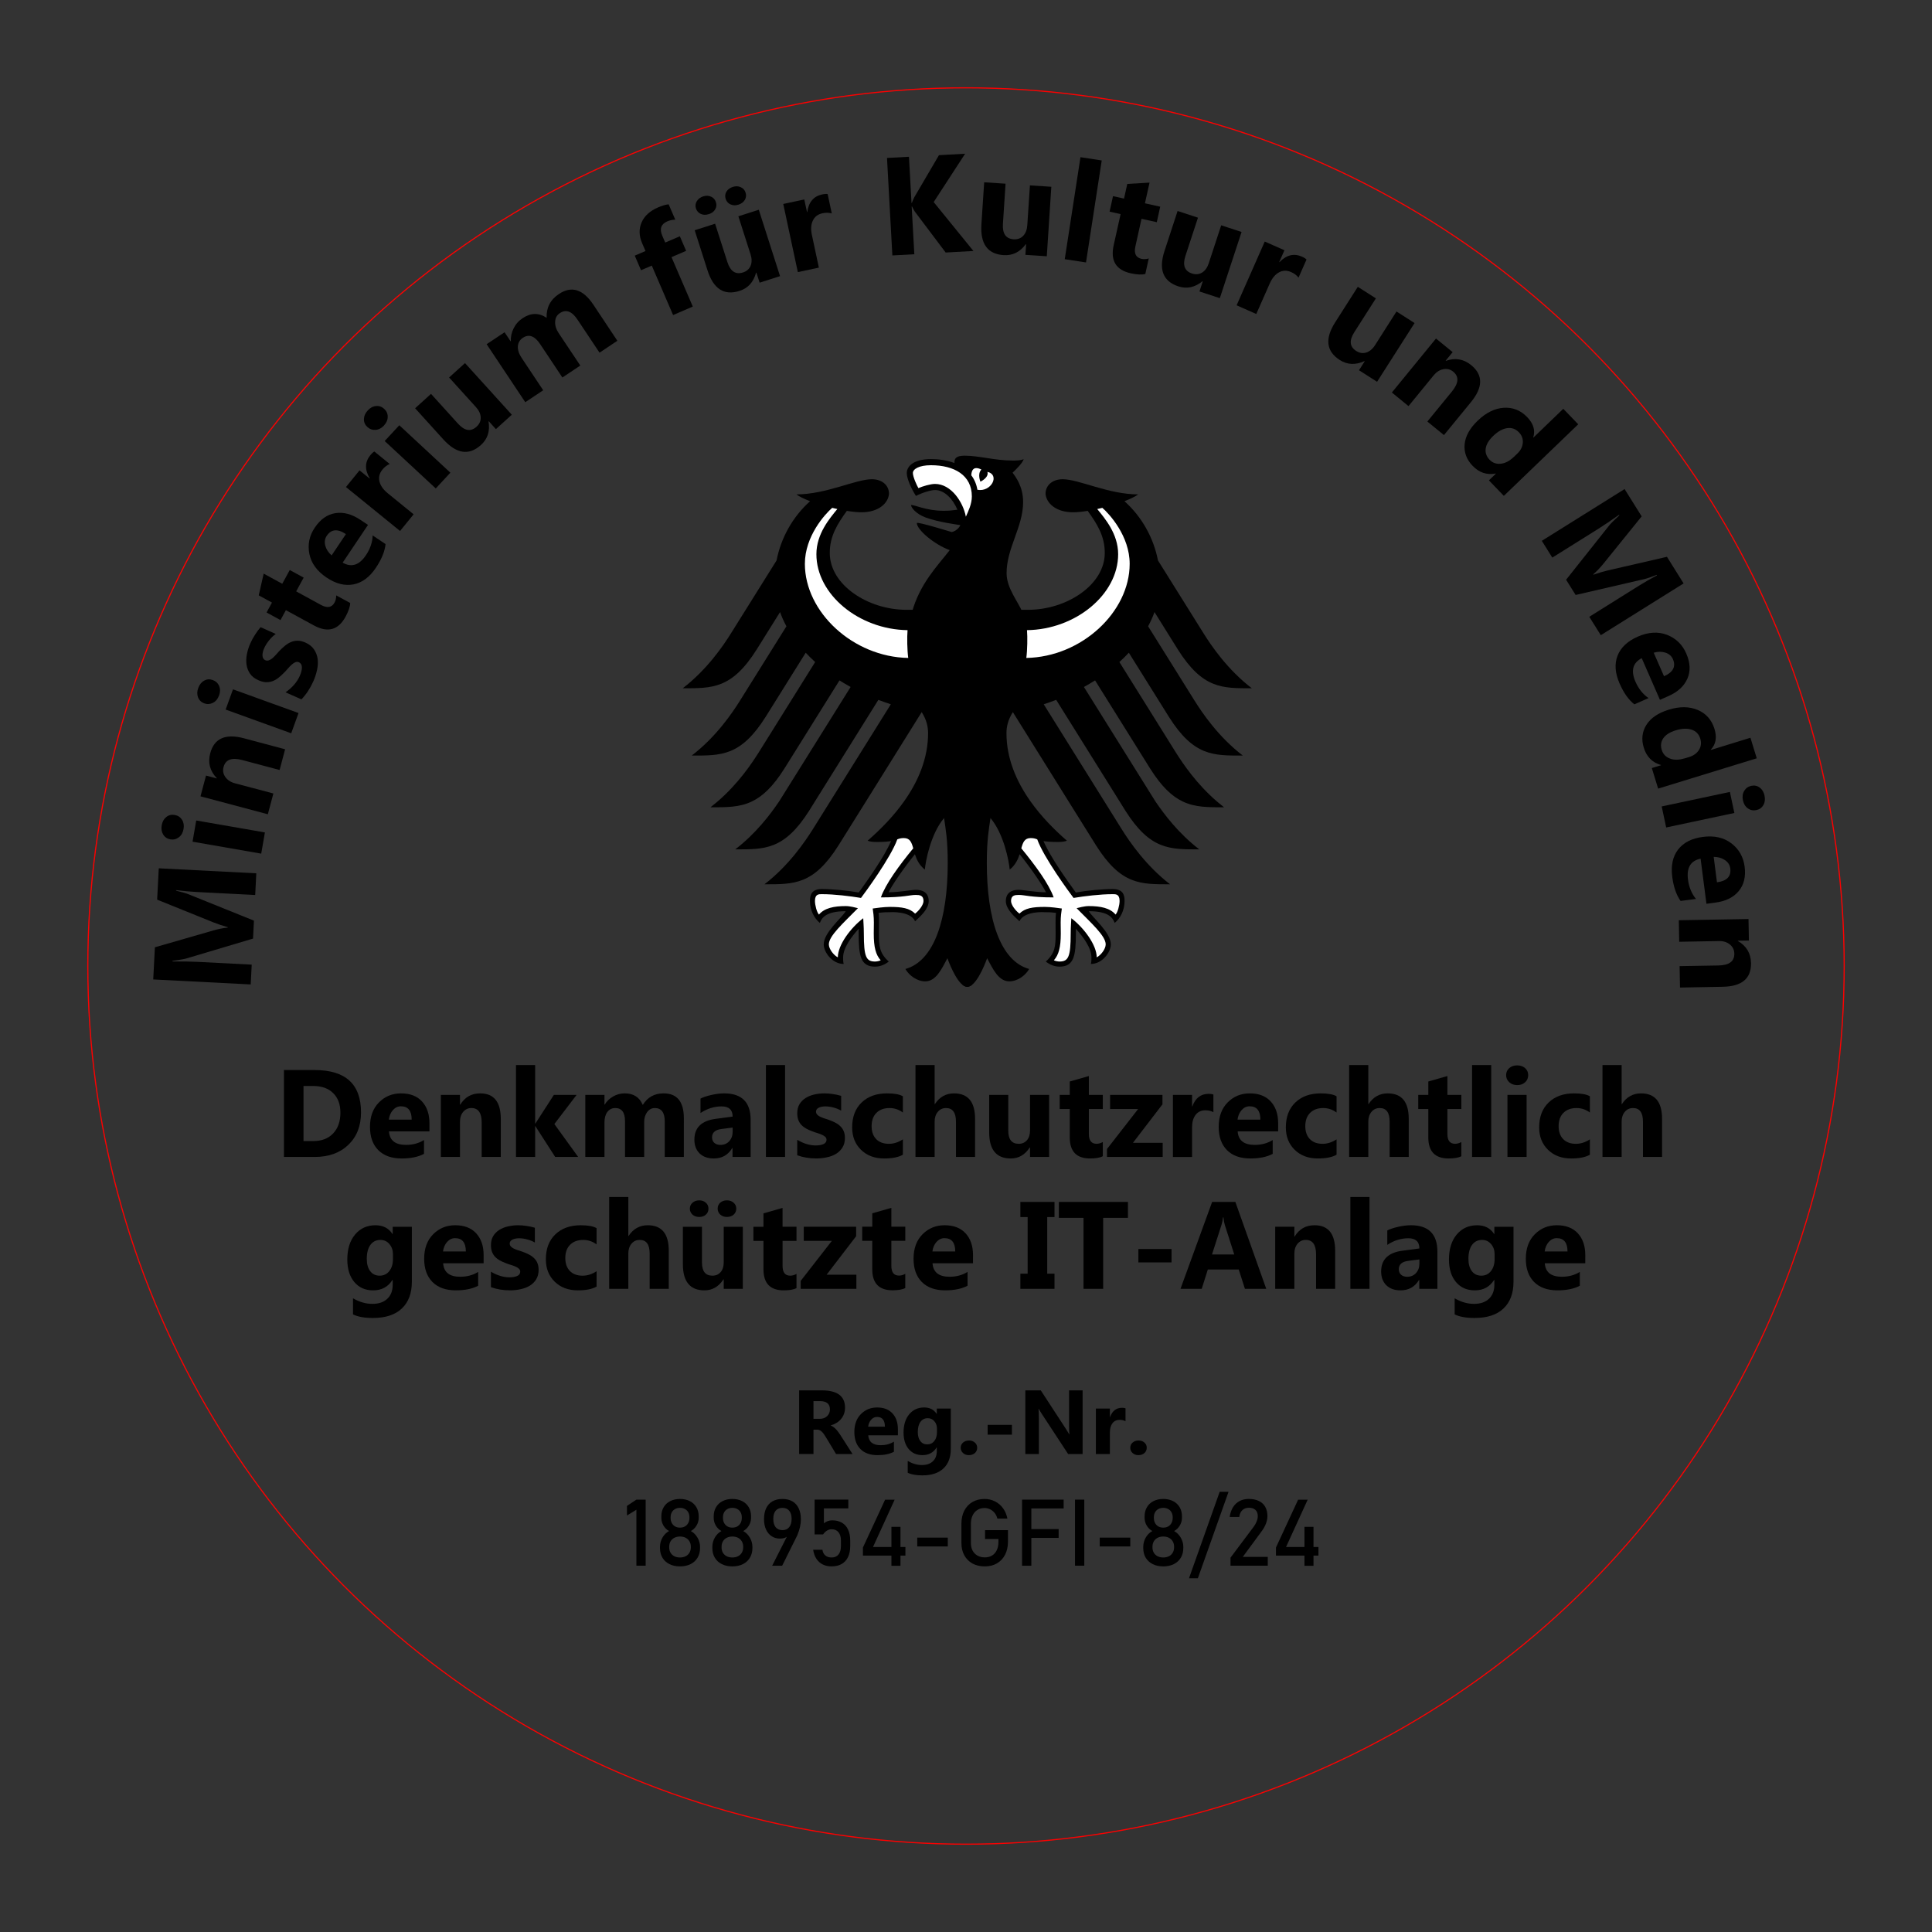 <?xml version="1.0" encoding="UTF-8" standalone="no"?>
<!-- Created with Inkscape (http://www.inkscape.org/) -->

<svg
   width="44mm"
   height="44mm"
   viewBox="0 0 44 44"
   version="1.1"
   id="svg8"
   inkscape:version="1.2.2 (732a01da63, 2022-12-09)"
   sodipodi:docname="CUT.svg"
   xmlns:inkscape="http://www.inkscape.org/namespaces/inkscape"
   xmlns:sodipodi="http://sodipodi.sourceforge.net/DTD/sodipodi-0.dtd"
   xmlns="http://www.w3.org/2000/svg"
   xmlns:svg="http://www.w3.org/2000/svg"
   xmlns:rdf="http://www.w3.org/1999/02/22-rdf-syntax-ns#"
   xmlns:cc="http://creativecommons.org/ns#"
   xmlns:dc="http://purl.org/dc/elements/1.1/">
  <rect x="0" y="0" width="44" height="44" fill="#333333" stroke="none"/>
  <defs
     id="defs2">
    <rect
       x="37.415"
       y="127.25"
       width="106.488"
       height="41"
       id="rect1561" />
    <circle
       style="opacity:0.99;fill:none;fill-opacity:1;stroke:none;stroke-width:0.02;stroke-linecap:round;stroke-linejoin:round;stroke-miterlimit:4;stroke-dasharray:none;stroke-dashoffset:0;stroke-opacity:1"
       id="path815-1-1"
       cx="275"
       cy="-22"
       r="15"
       transform="rotate(90)" />
  </defs>
  <sodipodi:namedview
     id="base"
     pagecolor="#ffffff"
     bordercolor="#666666"
     borderopacity="1.0"
     inkscape:pageopacity="0.0"
     inkscape:pageshadow="2"
     inkscape:zoom="4"
     inkscape:cx="25.125"
     inkscape:cy="83.75"
     inkscape:document-units="mm"
     inkscape:current-layer="layer1"
     showgrid="false"
     showguides="true"
     inkscape:guide-bbox="true"
     inkscape:snap-bbox="true"
     inkscape:bbox-paths="true"
     inkscape:bbox-nodes="true"
     inkscape:snap-bbox-edge-midpoints="true"
     inkscape:snap-bbox-midpoints="true"
     inkscape:object-paths="true"
     inkscape:snap-intersection-paths="true"
     inkscape:object-nodes="true"
     inkscape:snap-smooth-nodes="true"
     inkscape:snap-midpoints="true"
     inkscape:window-width="1920"
     inkscape:window-height="1137"
     inkscape:window-x="1905"
     inkscape:window-y="1076"
     inkscape:window-maximized="1"
     inkscape:snap-global="true"
     inkscape:showpageshadow="2"
     inkscape:pagecheckerboard="0"
     inkscape:deskcolor="#d1d1d1">
    <sodipodi:guide
       position="2,277.057"
       orientation="1,0"
       id="guide817"
       inkscape:locked="false"
       inkscape:label=""
       inkscape:color="rgb(0,0,255)" />
    <sodipodi:guide
       position="42,39.499"
       orientation="1,0"
       id="guide819"
       inkscape:locked="false"
       inkscape:label=""
       inkscape:color="rgb(0,0,255)" />
    <sodipodi:guide
       position="-13.229,2"
       orientation="0,1"
       id="guide821"
       inkscape:locked="false"
       inkscape:label=""
       inkscape:color="rgb(0,0,255)" />
    <sodipodi:guide
       position="-15.214,42.267"
       orientation="0,1"
       id="guide823"
       inkscape:locked="false"
       inkscape:label=""
       inkscape:color="rgb(0,0,255)" />
    <sodipodi:guide
       position="22,43.845"
       orientation="1,0"
       id="guide825"
       inkscape:locked="false"
       inkscape:label=""
       inkscape:color="rgb(0,0,255)" />
    <sodipodi:guide
       position="5.75,21.58"
       orientation="0,1"
       id="guide827"
       inkscape:locked="false"
       inkscape:label=""
       inkscape:color="rgb(0,0,255)" />
    <sodipodi:guide
       position="33,8.232"
       orientation="1,0"
       id="guide1406"
       inkscape:locked="false"
       inkscape:label=""
       inkscape:color="rgb(0,0,255)" />
    <sodipodi:guide
       position="14,40.504"
       orientation="1,0"
       id="guide1408"
       inkscape:locked="false"
       inkscape:label=""
       inkscape:color="rgb(0,0,255)" />
    <sodipodi:guide
       position="11,8.971"
       orientation="1,0"
       id="guide1504"
       inkscape:locked="false" />
    <sodipodi:guide
       position="34.5,8.004"
       orientation="1,0"
       id="guide1506"
       inkscape:locked="false" />
    <sodipodi:guide
       position="8.252,3.875"
       orientation="0,1"
       id="guide1508"
       inkscape:locked="false" />
    <sodipodi:guide
       position="35.097,12.381"
       orientation="0,1"
       id="guide977"
       inkscape:locked="false" />
  </sodipodi:namedview>
  <g
     inkscape:label="Layer 1"
     inkscape:groupmode="layer"
     id="layer1"
     transform="translate(0,-253)">
    <circle
       style="opacity:0.99;fill:none;fill-opacity:1;stroke:#ff0000;stroke-width:0.026;stroke-linecap:round;stroke-linejoin:round;stroke-miterlimit:4;stroke-dasharray:none;stroke-dashoffset:0;stroke-opacity:1"
       id="path815"
       cx="22"
       cy="275"
       r="20" />
    <g
       id="g873"
       transform="matrix(0.054,0,0,0.054,15.549,263.378)">
      <g
         id="right">
        <path
           id="path848"
           d="m 118,65 h 27.65 c 16.26,0 32.34,-10.5 32.34,-23.98 0,-7.16 -3.21,-12.19 -7.2,-17.75 -2.34,0.38 -4.47,0.6 -6.14,0.6 -7.37,0 -11.36,-3.94 -11.64,-7.81 0,-3.49 2.82,-6.13 7.23,-6.13 6.85,0 19.27,6.39 31.83,6.39 -1.25,0.94 -3.3,1.92 -5.78,2.87 7.36,6.59 12.28,15.47 14.14,24.99 l 19.23,30.75 c 3.22,5.17 10.06,15.27 20.34,23.16 -12.43,0 -20.68,0.3 -31.19,-16.36 l -9.85,-15.78 c -0.73,2.05 -1.64,4.05 -2.69,6 l 19.59,31.36 c 3.27,5.22 10.01,15.23 20.35,23.16 -12.44,0 -20.69,0.3 -31.19,-16.35 L 188.14,83.1 c -1.25,1.35 -2.59,2.65 -3.99,3.92 l 23.8,38.12 c 2.96,4.69 8.7,13.28 17.39,20.73 l 2.96,2.42 c -6.65,0 -12.11,0.06 -17.35,-2.41 -4.56,-2.14 -8.96,-6.21 -13.84,-13.95 L 173.9,94.77 c -1.53,0.96 -3.09,1.89 -4.7,2.78 l 28.32,45.34 1.88,2.99 c 3.69,5.45 9.79,13.51 18.45,20.15 -12.43,0 -20.67,0.29 -31.2,-16.35 l -2.36,-3.8 -26.79,-42.9 c -1.73,0.66 -3.48,1.28 -5.26,1.86 l 25.62,41.04 7.33,11.74 c 3.22,5.13 10.1,15.27 20.34,23.14 -12.43,0 -20.67,0.28 -31.19,-16.36 l -11.57,-18.52 -23.55,-37.74 c -2.03,3.24 -2.69,6.07 -2.69,8.9 0,10.43 4.02,20.16 10.2,28.84 4.28,6.02 9.6,11.55 15.3,16.5 -0.88,0.39 -2.43,0.54 -3.87,0.54 -2.87,0 -4.73,-0.17 -6.03,-0.39 3.22,7.32 10.15,16.79 13.64,21.69 4.56,-0.82 11.19,-1.46 15.53,-1.46 4.53,0 5.04,2.66 5.04,5.03 0,4.13 -1.92,7.43 -4.17,9.26 -0.83,-2.15 -2.54,-4.94 -10.92,-4.94 1.61,2.76 9.29,8.98 9.29,13.99 0,3.3 -3.62,8.26 -8.42,8.26 0.28,-1.07 0.24,-2.06 0.24,-2.79 0,-4.03 -3.57,-8.77 -6.6,-12.08 0.09,0.98 0.04,0.88 0.04,2.02 0,9.58 -0.87,13.98 -6.94,13.98 -2.98,0 -5.03,-1.64 -5.74,-2.12 3.94,-3.65 4.14,-6.49 4.14,-11.87 l -0.03,-4.65 c -0.01,-1.22 0.02,-2.84 0.2,-4.02 -2.17,-0.3 -3.04,-0.3 -4.72,-0.3 0,0 -8.63,-0.68 -10.71,3.81 -2.34,-2.15 -5.74,-5.18 -5.74,-8.54 0,-2.2 1.05,-4.71 5.49,-4.71 1.68,0 6.98,1.03 11.42,1.03 -1.2,-2.66 -6.5,-10.41 -11.09,-16.04 -0.7,2.19 -1.78,4.56 -4.18,6.48 -0.33,-3.61 -2.46,-15.05 -8.11,-21.74 -0.66,4.51 -1.55,9.15 -1.55,18.93 0,23.79 5.72,41.36 17.86,44.73 -1.58,2.76 -4.93,5.21 -8.39,5.21 -4.44,0 -6.85,-5.03 -9.33,-9.76 -1.28,3.51 -4.83,12.07 -8.38,12.07 -0.7,0 -1.48,-0.38 -2,-0.85 z"
           inkscape:connector-curvature="0" />
        <path
           id="path850"
           d="m 188.49,45.61 c 0,-11.72 -8.52,-21 -11.52,-23.61 l -2.16,0.5 c 3.18,3.9 8.82,10.42 8.82,19.05 0,17 -17.96,31.75 -38.44,32.03 0.24,2.9 0.16,8.4 -0.29,11.72 23.25,-0.41 43.59,-19.33 43.59,-39.69 z m -32.06,140.68 c -9.91,0 -12.07,-1.04 -14.68,-1.04 -1.68,0 -3.29,0.17 -3.29,2.55 0,1.66 1.87,4.06 3.54,5.33 2.34,-2.32 5.54,-2.83 10.71,-2.83 2.41,0 5.71,0.47 7.17,0.68 -0.2,1.43 -0.49,3.27 -0.49,5.86 0,1.38 0.05,2.97 0.05,4.66 0,5.87 -0.86,8.97 -2.91,11.31 0.45,0.27 1.64,0.53 2.33,0.53 3.79,0 4.76,-1.96 4.76,-11.83 0,-2.98 0.26,-5.72 0.26,-6.44 5.3,4.04 10.71,11.28 10.71,16.5 1.73,-0.87 3.79,-3.5 3.79,-5.47 0,-3.55 -5.97,-8.86 -12.27,-15.26 0.88,-0.21 3.22,-0.89 5.14,-0.89 4.97,0 8.97,0.82 11.3,3.58 0.93,-1 1.69,-4.01 1.69,-5.74 0,-2.98 -1.71,-2.86 -2.94,-2.86 -5.28,0 -11.81,0.82 -16.48,1.58 -1.7,-2.25 -12.51,-16.9 -15.31,-24.7 -0.81,-0.3 -1.44,-0.54 -2.76,-0.54 -2.61,0 -3.27,1.83 -3.96,4.32 5.97,7.25 11.7,15.11 13.64,20.7 z"
           inkscape:connector-curvature="0"
           style="fill:#ffffff" />
      </g>
      <g
         id="use853"
         transform="matrix(-1,0,0,1,240,0)">
        <path
           id="path989"
           d="m 118,65 h 27.65 c 16.26,0 32.34,-10.5 32.34,-23.98 0,-7.16 -3.21,-12.19 -7.2,-17.75 -2.34,0.38 -4.47,0.6 -6.14,0.6 -7.37,0 -11.36,-3.94 -11.64,-7.81 0,-3.49 2.82,-6.13 7.23,-6.13 6.85,0 19.27,6.39 31.83,6.39 -1.25,0.94 -3.3,1.92 -5.78,2.87 7.36,6.59 12.28,15.47 14.14,24.99 l 19.23,30.75 c 3.22,5.17 10.06,15.27 20.34,23.16 -12.43,0 -20.68,0.3 -31.19,-16.36 l -9.85,-15.78 c -0.73,2.05 -1.64,4.05 -2.69,6 l 19.59,31.36 c 3.27,5.22 10.01,15.23 20.35,23.16 -12.44,0 -20.69,0.3 -31.19,-16.35 L 188.14,83.1 c -1.25,1.35 -2.59,2.65 -3.99,3.92 l 23.8,38.12 c 2.96,4.69 8.7,13.28 17.39,20.73 l 2.96,2.42 c -6.65,0 -12.11,0.06 -17.35,-2.41 -4.56,-2.14 -8.96,-6.21 -13.84,-13.95 L 173.9,94.77 c -1.53,0.96 -3.09,1.89 -4.7,2.78 l 28.32,45.34 1.88,2.99 c 3.69,5.45 9.79,13.51 18.45,20.15 -12.43,0 -20.67,0.29 -31.2,-16.35 l -2.36,-3.8 -26.79,-42.9 c -1.73,0.66 -3.48,1.28 -5.26,1.86 l 25.62,41.04 7.33,11.74 c 3.22,5.13 10.1,15.27 20.34,23.14 -12.43,0 -20.67,0.28 -31.19,-16.36 l -11.57,-18.52 -23.55,-37.74 c -2.03,3.24 -2.69,6.07 -2.69,8.9 0,10.43 4.02,20.16 10.2,28.84 4.28,6.02 9.6,11.55 15.3,16.5 -0.88,0.39 -2.43,0.54 -3.87,0.54 -2.87,0 -4.73,-0.17 -6.03,-0.39 3.22,7.32 10.15,16.79 13.64,21.69 4.56,-0.82 11.19,-1.46 15.53,-1.46 4.53,0 5.04,2.66 5.04,5.03 0,4.13 -1.92,7.43 -4.17,9.26 -0.83,-2.15 -2.54,-4.94 -10.92,-4.94 1.61,2.76 9.29,8.98 9.29,13.99 0,3.3 -3.62,8.26 -8.42,8.26 0.28,-1.07 0.24,-2.06 0.24,-2.79 0,-4.03 -3.57,-8.77 -6.6,-12.08 0.09,0.98 0.04,0.88 0.04,2.02 0,9.58 -0.87,13.98 -6.94,13.98 -2.98,0 -5.03,-1.64 -5.74,-2.12 3.94,-3.65 4.14,-6.49 4.14,-11.87 l -0.03,-4.65 c -0.01,-1.22 0.02,-2.84 0.2,-4.02 -2.17,-0.3 -3.04,-0.3 -4.72,-0.3 0,0 -8.63,-0.68 -10.71,3.81 -2.34,-2.15 -5.74,-5.18 -5.74,-8.54 0,-2.2 1.05,-4.71 5.49,-4.71 1.68,0 6.98,1.03 11.42,1.03 -1.2,-2.66 -6.5,-10.41 -11.09,-16.04 -0.7,2.19 -1.78,4.56 -4.18,6.48 -0.33,-3.61 -2.46,-15.05 -8.11,-21.74 -0.66,4.51 -1.55,9.15 -1.55,18.93 0,23.79 5.72,41.36 17.86,44.73 -1.58,2.76 -4.93,5.21 -8.39,5.21 -4.44,0 -6.85,-5.03 -9.33,-9.76 -1.28,3.51 -4.83,12.07 -8.38,12.07 -0.7,0 -1.48,-0.38 -2,-0.85 z"
           inkscape:connector-curvature="0" />
        <path
           id="path991"
           d="m 188.49,45.61 c 0,-11.72 -8.52,-21 -11.52,-23.61 l -2.16,0.5 c 3.18,3.9 8.82,10.42 8.82,19.05 0,17 -17.96,31.75 -38.44,32.03 0.24,2.9 0.16,8.4 -0.29,11.72 23.25,-0.41 43.59,-19.33 43.59,-39.69 z m -32.06,140.68 c -9.91,0 -12.07,-1.04 -14.68,-1.04 -1.68,0 -3.29,0.17 -3.29,2.55 0,1.66 1.87,4.06 3.54,5.33 2.34,-2.32 5.54,-2.83 10.71,-2.83 2.41,0 5.71,0.47 7.17,0.68 -0.2,1.43 -0.49,3.27 -0.49,5.86 0,1.38 0.05,2.97 0.05,4.66 0,5.87 -0.86,8.97 -2.91,11.31 0.45,0.27 1.64,0.53 2.33,0.53 3.79,0 4.76,-1.96 4.76,-11.83 0,-2.98 0.26,-5.72 0.26,-6.44 5.3,4.04 10.71,11.28 10.71,16.5 1.73,-0.87 3.79,-3.5 3.79,-5.47 0,-3.55 -5.97,-8.86 -12.27,-15.26 0.88,-0.21 3.22,-0.89 5.14,-0.89 4.97,0 8.97,0.82 11.3,3.58 0.93,-1 1.69,-4.01 1.69,-5.74 0,-2.98 -1.71,-2.86 -2.94,-2.86 -5.28,0 -11.81,0.82 -16.48,1.58 -1.7,-2.25 -12.51,-16.9 -15.31,-24.7 -0.81,-0.3 -1.44,-0.54 -2.76,-0.54 -2.61,0 -3.27,1.83 -3.96,4.32 5.97,7.25 11.7,15.11 13.64,20.7 z"
           inkscape:connector-curvature="0"
           style="fill:#ffffff" />
      </g>
      <path
         id="path855"
         d="m 96.67,66 c 3.37,-12.02 10.46,-19.17 15.93,-26.17 -6.56,-2.39 -13.88,-8.62 -13.88,-11.45 0.83,-0.48 13.41,3.47 14.71,3.82 2.37,-0.46 3.64,-2.69 3.64,-2.92 -1.34,-0.23 -9.23,-1.24 -14.62,-3.21 -4.09,-1.5 -6.17,-4.22 -6.17,-5.25 1.32,-0.22 6.3,2.41 13.63,2.41 2.71,0 3.23,-0.11 5.93,-0.44 -1.89,-4.5 -5.45,-8.31 -9.44,-8.31 -1.61,0 -5.12,1 -8.06,2.48 -2.05,-3.19 -3.85,-7.37 -3.85,-9.66 0,-2.7 2.67,-5.86 10.2,-5.86 2.81,0 6.34,0.34 9.92,1.65 C 114.45,1.1 115.4,0 118.92,0 c 6.19,0 12.55,2.05 20.33,2.05 2.01,0 3.38,-0.09 4.54,-0.58 -0.5,1.56 -2.69,3.84 -4.68,5.69 1.23,1.69 4.44,5.77 4.44,12.37 0,10.6 -6.97,19.34 -6.97,30.04 0,6.37 4.89,11.99 6.68,16.43 z"
         inkscape:connector-curvature="0" />
      <path
         id="path857"
         d="m 119.41,25.73 c 1.08,-2.44 2.52,-5.36 2.52,-8.57 0,-8.9 -7.37,-13.14 -17.24,-13.14 -5.07,0 -7.63,1.64 -7.63,3.28 0,1.64 1.67,5.26 2.33,6.38 1.82,-0.8 5.1,-1.77 7.01,-1.77 6.77,0 11.83,7.59 13.01,13.82 z m 4.86,-11.36 c 5.76,1.12 9.69,-6.25 4.22,-7.56 0.76,2.43 -2.94,4.15 -2.94,4.15 0,0 -1.4,-3.28 0.41,-5.12 -3.34,-1.64 -4.19,0.35 -4.26,2.43 1.32,1.75 2.19,3.81 2.57,6.1 z"
         inkscape:connector-curvature="0"
         style="fill:#ffffff" />
    </g>
    <circle
       style="opacity:0.99;fill:none;fill-opacity:1;stroke:none;stroke-width:0.021;stroke-linecap:round;stroke-linejoin:round;stroke-miterlimit:4;stroke-dasharray:none;stroke-dashoffset:0;stroke-opacity:1"
       id="path815-1"
       cx="275"
       cy="-22"
       transform="rotate(90)"
       r="16.25" />
    <g
       aria-label="Geschütztes IT Industriedenkmal"
       transform="matrix(0.265,0,0,0.265,-79.046,222.942)"
       style="font-style:normal;font-variant:normal;font-weight:normal;font-stretch:normal;font-size:26.667px;line-height:1.25;font-family:'Anything Better';-inkscape-font-specification:'Anything Better, Normal';font-variant-ligatures:normal;font-variant-caps:normal;font-variant-numeric:normal;font-feature-settings:normal;text-align:center;letter-spacing:0px;word-spacing:0px;writing-mode:lr-tb;text-anchor:middle;fill:#000000;fill-opacity:1;stroke:none"
       id="flowRoot986">
      <g
         transform="translate(298.757,109.605)"
         style="font-style:normal;font-variant:normal;font-weight:normal;font-stretch:normal;font-size:26.667px;line-height:1.25;font-family:Ebrima;-inkscape-font-specification:Ebrima;font-variant-ligatures:normal;font-variant-caps:normal;font-variant-numeric:normal;font-feature-settings:normal;text-align:center;letter-spacing:0px;word-spacing:0px;writing-mode:lr-tb;text-anchor:middle;fill:#000000;fill-opacity:1;stroke:none"
         id="flowRoot1264" />
      <g
         aria-label="Denkmalschutzrechtlich geschütze IT-Anlage"
         transform="translate(363.032,107.056)"
         style="font-style:normal;font-variant:normal;font-weight:normal;font-stretch:normal;font-size:26.667px;line-height:1.25;font-family:'Anything Better';-inkscape-font-specification:'Anything Better, Normal';font-variant-ligatures:normal;font-variant-caps:normal;font-variant-numeric:normal;font-feature-settings:normal;text-align:center;letter-spacing:0px;word-spacing:0px;writing-mode:lr-tb;text-anchor:middle;fill:#000000;fill-opacity:1;stroke:none"
         id="flowRoot1272">
        <path
           d="m -40.344,105.8 v -7.469 h 2.646 q 3.979,0 3.979,3.641 0,1.745 -1.089,2.786 -1.083,1.042 -2.891,1.042 z m 1.682,-6.099 v 4.734 h 0.833 q 1.094,0 1.714,-0.656 0.625,-0.656 0.625,-1.786 0,-1.068 -0.62,-1.677 -0.615,-0.615 -1.729,-0.615 z"
           style="font-style:normal;font-variant:normal;font-weight:bold;font-stretch:normal;font-size:10.667px;font-family:Ebrima;-inkscape-font-specification:'Ebrima Bold'"
           id="path1282"
           inkscape:connector-curvature="0" />
        <path
           d="m -27.839,103.602 h -3.479 q 0.083,1.161 1.464,1.161 0.88,0 1.547,-0.417 v 1.188 q -0.74,0.396 -1.922,0.396 -1.292,0 -2.005,-0.714 -0.714,-0.719 -0.714,-2 0,-1.328 0.771,-2.104 0.771,-0.776 1.896,-0.776 1.167,0 1.802,0.693 0.641,0.693 0.641,1.88 z m -1.526,-1.01 q 0,-1.146 -0.927,-1.146 -0.396,0 -0.688,0.328 -0.286,0.328 -0.349,0.818 z"
           style="font-style:normal;font-variant:normal;font-weight:bold;font-stretch:normal;font-size:10.667px;font-family:Ebrima;-inkscape-font-specification:'Ebrima Bold'"
           id="path1284"
           inkscape:connector-curvature="0" />
        <path
           d="m -21.708,105.8 h -1.641 v -2.964 q 0,-1.24 -0.885,-1.24 -0.427,0 -0.703,0.328 -0.276,0.328 -0.276,0.833 v 3.042 h -1.646 v -5.333 h 1.646 v 0.844 h 0.021 q 0.589,-0.974 1.714,-0.974 1.771,0 1.771,2.198 z"
           style="font-style:normal;font-variant:normal;font-weight:bold;font-stretch:normal;font-size:10.667px;font-family:Ebrima;-inkscape-font-specification:'Ebrima Bold'"
           id="path1286"
           inkscape:connector-curvature="0" />
        <path
           d="m -15.057,105.8 h -1.974 l -1.703,-2.646 h -0.021 v 2.646 h -1.646 v -7.896 h 1.646 v 5.026 h 0.021 l 1.589,-2.464 h 1.953 l -1.911,2.505 z"
           style="font-style:normal;font-variant:normal;font-weight:bold;font-stretch:normal;font-size:10.667px;font-family:Ebrima;-inkscape-font-specification:'Ebrima Bold'"
           id="path1288"
           inkscape:connector-curvature="0" />
        <path
           d="m -5.974,105.8 h -1.641 v -3.042 q 0,-1.161 -0.854,-1.161 -0.406,0 -0.661,0.349 -0.255,0.349 -0.255,0.87 v 2.984 h -1.646 v -3.073 q 0,-1.13 -0.839,-1.13 -0.422,0 -0.677,0.333 -0.25,0.333 -0.25,0.906 v 2.964 h -1.646 v -5.333 h 1.646 v 0.833 h 0.021 q 0.255,-0.427 0.714,-0.693 0.464,-0.271 1.01,-0.271 1.13,0 1.547,0.995 0.609,-0.995 1.792,-0.995 1.74,0 1.74,2.146 z"
           style="font-style:normal;font-variant:normal;font-weight:bold;font-stretch:normal;font-size:10.667px;font-family:Ebrima;-inkscape-font-specification:'Ebrima Bold'"
           id="path1290"
           inkscape:connector-curvature="0" />
        <path
           d="M -0.234,105.8 H -1.792 v -0.766 h -0.021 q -0.536,0.896 -1.589,0.896 -0.776,0 -1.224,-0.438 -0.443,-0.443 -0.443,-1.177 0,-1.552 1.839,-1.792 l 1.448,-0.193 q 0,-0.875 -0.948,-0.875 -0.953,0 -1.813,0.568 v -1.24 q 0.344,-0.177 0.938,-0.312 0.599,-0.135 1.089,-0.135 2.281,0 2.281,2.276 z m -1.547,-2.167 v -0.359 l -0.969,0.125 q -0.802,0.104 -0.802,0.724 0,0.281 0.193,0.464 0.198,0.177 0.531,0.177 0.464,0 0.755,-0.318 0.292,-0.323 0.292,-0.812 z"
           style="font-style:normal;font-variant:normal;font-weight:bold;font-stretch:normal;font-size:10.667px;font-family:Ebrima;-inkscape-font-specification:'Ebrima Bold'"
           id="path1292"
           inkscape:connector-curvature="0" />
        <path
           d="M 2.724,105.8 H 1.078 v -7.896 h 1.646 z"
           style="font-style:normal;font-variant:normal;font-weight:bold;font-stretch:normal;font-size:10.667px;font-family:Ebrima;-inkscape-font-specification:'Ebrima Bold'"
           id="path1294"
           inkscape:connector-curvature="0" />
        <path
           d="m 3.771,105.659 v -1.333 q 0.406,0.245 0.807,0.365 0.406,0.12 0.766,0.12 0.438,0 0.688,-0.12 0.255,-0.12 0.255,-0.365 0,-0.156 -0.115,-0.26 -0.115,-0.104 -0.297,-0.182 -0.177,-0.078 -0.391,-0.141 -0.214,-0.062 -0.411,-0.141 -0.318,-0.12 -0.562,-0.255 -0.24,-0.141 -0.406,-0.323 -0.161,-0.182 -0.25,-0.422 -0.083,-0.24 -0.083,-0.568 0,-0.448 0.193,-0.771 0.198,-0.323 0.521,-0.526 0.328,-0.208 0.745,-0.302 0.422,-0.099 0.875,-0.099 0.354,0 0.719,0.057 0.365,0.052 0.719,0.156 v 1.271 q -0.312,-0.182 -0.672,-0.271 -0.354,-0.094 -0.698,-0.094 -0.161,0 -0.307,0.031 -0.141,0.026 -0.25,0.083 -0.109,0.052 -0.172,0.141 -0.062,0.083 -0.062,0.193 0,0.146 0.094,0.25 0.094,0.104 0.245,0.182 0.151,0.073 0.333,0.135 0.188,0.057 0.37,0.12 0.328,0.115 0.594,0.25 0.266,0.135 0.453,0.318 0.193,0.182 0.292,0.427 0.104,0.245 0.104,0.583 0,0.474 -0.208,0.812 -0.203,0.333 -0.547,0.547 -0.339,0.208 -0.786,0.302 -0.443,0.099 -0.922,0.099 -0.88,0 -1.63,-0.271 z"
           style="font-style:normal;font-variant:normal;font-weight:bold;font-stretch:normal;font-size:10.667px;font-family:Ebrima;-inkscape-font-specification:'Ebrima Bold'"
           id="path1296"
           inkscape:connector-curvature="0" />
        <path
           d="m 12.849,105.607 q -0.557,0.323 -1.609,0.323 -1.229,0 -1.99,-0.745 -0.76,-0.745 -0.76,-1.922 0,-1.359 0.812,-2.141 0.818,-0.786 2.182,-0.786 0.943,0 1.365,0.25 v 1.396 q -0.516,-0.385 -1.151,-0.385 -0.708,0 -1.125,0.417 -0.411,0.411 -0.411,1.141 0,0.708 0.396,1.115 0.396,0.401 1.089,0.401 0.615,0 1.203,-0.385 z"
           style="font-style:normal;font-variant:normal;font-weight:bold;font-stretch:normal;font-size:10.667px;font-family:Ebrima;-inkscape-font-specification:'Ebrima Bold'"
           id="path1298"
           inkscape:connector-curvature="0" />
        <path
           d="m 19.052,105.8 h -1.641 v -3.031 q 0,-1.172 -0.854,-1.172 -0.438,0 -0.708,0.328 -0.271,0.328 -0.271,0.833 v 3.042 H 13.932 v -7.896 h 1.646 v 3.354 h 0.021 q 0.604,-0.922 1.641,-0.922 1.812,0 1.812,2.188 z"
           style="font-style:normal;font-variant:normal;font-weight:bold;font-stretch:normal;font-size:10.667px;font-family:Ebrima;-inkscape-font-specification:'Ebrima Bold'"
           id="path1300"
           inkscape:connector-curvature="0" />
        <path
           d="m 25.417,105.8 h -1.641 v -0.812 H 23.75 q -0.609,0.943 -1.63,0.943 -1.854,0 -1.854,-2.245 v -3.219 h 1.641 v 3.073 q 0,1.13 0.896,1.13 0.443,0 0.708,-0.307 0.266,-0.312 0.266,-0.844 v -3.052 h 1.641 z"
           style="font-style:normal;font-variant:normal;font-weight:bold;font-stretch:normal;font-size:10.667px;font-family:Ebrima;-inkscape-font-specification:'Ebrima Bold'"
           id="path1302"
           inkscape:connector-curvature="0" />
        <path
           d="m 30.031,105.737 q -0.365,0.193 -1.099,0.193 -1.74,0 -1.74,-1.807 v -2.443 h -0.865 v -1.214 h 0.865 v -1.151 l 1.641,-0.469 v 1.62 h 1.198 v 1.214 h -1.198 v 2.156 q 0,0.833 0.661,0.833 0.26,0 0.536,-0.151 z"
           style="font-style:normal;font-variant:normal;font-weight:bold;font-stretch:normal;font-size:10.667px;font-family:Ebrima;-inkscape-font-specification:'Ebrima Bold'"
           id="path1304"
           inkscape:connector-curvature="0" />
        <path
           d="m 35.177,105.8 h -4.786 v -0.682 l 2.677,-3.438 h -2.411 v -1.214 h 4.5 v 0.812 l -2.536,3.307 h 2.557 z"
           style="font-style:normal;font-variant:normal;font-weight:bold;font-stretch:normal;font-size:10.667px;font-family:Ebrima;-inkscape-font-specification:'Ebrima Bold'"
           id="path1306"
           inkscape:connector-curvature="0" />
        <path
           d="m 39.536,101.951 q -0.297,-0.161 -0.693,-0.161 -0.536,0 -0.839,0.396 -0.302,0.391 -0.302,1.068 v 2.547 H 36.057 v -5.333 h 1.646 v 0.99 h 0.021 q 0.391,-1.083 1.406,-1.083 0.26,0 0.406,0.062 z"
           style="font-style:normal;font-variant:normal;font-weight:bold;font-stretch:normal;font-size:10.667px;font-family:Ebrima;-inkscape-font-specification:'Ebrima Bold'"
           id="path1308"
           inkscape:connector-curvature="0" />
        <path
           d="M 45.099,103.602 H 41.62 q 0.083,1.161 1.464,1.161 0.88,0 1.547,-0.417 v 1.188 q -0.74,0.396 -1.922,0.396 -1.292,0 -2.005,-0.714 -0.714,-0.719 -0.714,-2 0,-1.328 0.771,-2.104 0.771,-0.776 1.896,-0.776 1.167,0 1.802,0.693 0.641,0.693 0.641,1.88 z m -1.526,-1.01 q 0,-1.146 -0.927,-1.146 -0.396,0 -0.688,0.328 -0.286,0.328 -0.349,0.818 z"
           style="font-style:normal;font-variant:normal;font-weight:bold;font-stretch:normal;font-size:10.667px;font-family:Ebrima;-inkscape-font-specification:'Ebrima Bold'"
           id="path1310"
           inkscape:connector-curvature="0" />
        <path
           d="m 50.12,105.607 q -0.557,0.323 -1.609,0.323 -1.229,0 -1.99,-0.745 -0.76,-0.745 -0.76,-1.922 0,-1.359 0.812,-2.141 0.818,-0.786 2.182,-0.786 0.943,0 1.365,0.25 v 1.396 q -0.516,-0.385 -1.151,-0.385 -0.708,0 -1.125,0.417 -0.411,0.411 -0.411,1.141 0,0.708 0.396,1.115 0.396,0.401 1.089,0.401 0.615,0 1.203,-0.385 z"
           style="font-style:normal;font-variant:normal;font-weight:bold;font-stretch:normal;font-size:10.667px;font-family:Ebrima;-inkscape-font-specification:'Ebrima Bold'"
           id="path1312"
           inkscape:connector-curvature="0" />
        <path
           d="m 56.323,105.8 h -1.641 v -3.031 q 0,-1.172 -0.854,-1.172 -0.438,0 -0.708,0.328 -0.271,0.328 -0.271,0.833 v 3.042 h -1.646 v -7.896 h 1.646 v 3.354 h 0.021 q 0.604,-0.922 1.641,-0.922 1.812,0 1.812,2.188 z"
           style="font-style:normal;font-variant:normal;font-weight:bold;font-stretch:normal;font-size:10.667px;font-family:Ebrima;-inkscape-font-specification:'Ebrima Bold'"
           id="path1314"
           inkscape:connector-curvature="0" />
        <path
           d="m 60.844,105.737 q -0.365,0.193 -1.099,0.193 -1.74,0 -1.74,-1.807 v -2.443 h -0.865 v -1.214 h 0.865 v -1.151 l 1.641,-0.469 v 1.62 h 1.198 v 1.214 h -1.198 v 2.156 q 0,0.833 0.661,0.833 0.26,0 0.536,-0.151 z"
           style="font-style:normal;font-variant:normal;font-weight:bold;font-stretch:normal;font-size:10.667px;font-family:Ebrima;-inkscape-font-specification:'Ebrima Bold'"
           id="path1316"
           inkscape:connector-curvature="0" />
        <path
           d="m 63.411,105.8 h -1.646 v -7.896 h 1.646 z"
           style="font-style:normal;font-variant:normal;font-weight:bold;font-stretch:normal;font-size:10.667px;font-family:Ebrima;-inkscape-font-specification:'Ebrima Bold'"
           id="path1318"
           inkscape:connector-curvature="0" />
        <path
           d="m 65.641,99.623 q -0.417,0 -0.682,-0.245 -0.266,-0.25 -0.266,-0.609 0,-0.37 0.266,-0.604 0.266,-0.234 0.682,-0.234 0.422,0 0.682,0.234 0.266,0.234 0.266,0.604 0,0.375 -0.266,0.615 -0.26,0.24 -0.682,0.24 z m 0.812,6.177 H 64.807 v -5.333 h 1.646 z"
           style="font-style:normal;font-variant:normal;font-weight:bold;font-stretch:normal;font-size:10.667px;font-family:Ebrima;-inkscape-font-specification:'Ebrima Bold'"
           id="path1320"
           inkscape:connector-curvature="0" />
        <path
           d="m 71.891,105.607 q -0.557,0.323 -1.609,0.323 -1.229,0 -1.99,-0.745 -0.76,-0.745 -0.76,-1.922 0,-1.359 0.812,-2.141 0.818,-0.786 2.182,-0.786 0.943,0 1.365,0.25 v 1.396 q -0.516,-0.385 -1.151,-0.385 -0.708,0 -1.125,0.417 -0.411,0.411 -0.411,1.141 0,0.708 0.396,1.115 0.396,0.401 1.089,0.401 0.615,0 1.203,-0.385 z"
           style="font-style:normal;font-variant:normal;font-weight:bold;font-stretch:normal;font-size:10.667px;font-family:Ebrima;-inkscape-font-specification:'Ebrima Bold'"
           id="path1322"
           inkscape:connector-curvature="0" />
        <path
           d="m 78.094,105.8 h -1.641 v -3.031 q 0,-1.172 -0.854,-1.172 -0.438,0 -0.708,0.328 -0.271,0.328 -0.271,0.833 v 3.042 h -1.646 v -7.896 h 1.646 v 3.354 h 0.021 q 0.604,-0.922 1.641,-0.922 1.812,0 1.812,2.188 z"
           style="font-style:normal;font-variant:normal;font-weight:bold;font-stretch:normal;font-size:10.667px;font-family:Ebrima;-inkscape-font-specification:'Ebrima Bold'"
           id="path1324"
           inkscape:connector-curvature="0" />
        <path
           d="m -29.35,116.524 q 0,1.484 -0.859,2.297 -0.859,0.818 -2.49,0.818 -1.078,0 -1.708,-0.307 v -1.385 q 0.823,0.479 1.661,0.479 0.833,0 1.292,-0.443 0.458,-0.438 0.458,-1.193 v -0.422 h -0.021 q -0.562,0.896 -1.661,0.896 -1.021,0 -1.62,-0.719 -0.599,-0.719 -0.599,-1.927 0,-1.354 0.667,-2.151 0.667,-0.797 1.755,-0.797 0.974,0 1.458,0.75 h 0.021 v -0.62 h 1.646 z m -1.625,-1.953 v -0.422 q 0,-0.505 -0.302,-0.859 -0.297,-0.359 -0.776,-0.359 -0.547,0 -0.859,0.427 -0.312,0.427 -0.312,1.203 0,0.667 0.297,1.057 0.297,0.385 0.812,0.385 0.51,0 0.823,-0.391 0.318,-0.396 0.318,-1.042 z"
           style="font-style:normal;font-variant:normal;font-weight:bold;font-stretch:normal;font-size:10.667px;font-family:Ebrima;-inkscape-font-specification:'Ebrima Bold'"
           id="path1326"
           inkscape:connector-curvature="0" />
        <path
           d="m -23.183,114.935 h -3.479 q 0.083,1.161 1.464,1.161 0.88,0 1.547,-0.417 v 1.188 q -0.74,0.396 -1.922,0.396 -1.292,0 -2.005,-0.714 -0.714,-0.719 -0.714,-2 0,-1.328 0.771,-2.104 0.771,-0.776 1.896,-0.776 1.167,0 1.802,0.693 0.641,0.693 0.641,1.88 z m -1.526,-1.01 q 0,-1.146 -0.927,-1.146 -0.396,0 -0.688,0.328 -0.286,0.328 -0.349,0.818 z"
           style="font-style:normal;font-variant:normal;font-weight:bold;font-stretch:normal;font-size:10.667px;font-family:Ebrima;-inkscape-font-specification:'Ebrima Bold'"
           id="path1328"
           inkscape:connector-curvature="0" />
        <path
           d="m -22.553,116.993 v -1.333 q 0.406,0.245 0.807,0.365 0.406,0.12 0.766,0.12 0.438,0 0.688,-0.12 0.255,-0.12 0.255,-0.365 0,-0.156 -0.115,-0.26 -0.115,-0.104 -0.297,-0.182 -0.177,-0.078 -0.391,-0.141 -0.214,-0.062 -0.411,-0.141 -0.318,-0.12 -0.562,-0.255 -0.24,-0.141 -0.406,-0.323 -0.161,-0.182 -0.25,-0.422 -0.083,-0.24 -0.083,-0.568 0,-0.448 0.193,-0.771 0.198,-0.323 0.521,-0.526 0.328,-0.208 0.745,-0.302 0.422,-0.099 0.875,-0.099 0.354,0 0.719,0.057 0.365,0.052 0.719,0.156 v 1.271 q -0.312,-0.182 -0.672,-0.271 -0.354,-0.094 -0.698,-0.094 -0.161,0 -0.307,0.031 -0.141,0.026 -0.25,0.083 -0.109,0.052 -0.172,0.141 -0.062,0.083 -0.062,0.193 0,0.146 0.094,0.25 0.094,0.104 0.245,0.182 0.151,0.073 0.333,0.135 0.188,0.057 0.37,0.12 0.328,0.115 0.594,0.25 0.266,0.135 0.453,0.318 0.193,0.182 0.292,0.427 0.104,0.245 0.104,0.583 0,0.474 -0.208,0.812 -0.203,0.333 -0.547,0.547 -0.339,0.208 -0.786,0.302 -0.443,0.099 -0.922,0.099 -0.88,0 -1.63,-0.271 z"
           style="font-style:normal;font-variant:normal;font-weight:bold;font-stretch:normal;font-size:10.667px;font-family:Ebrima;-inkscape-font-specification:'Ebrima Bold'"
           id="path1330"
           inkscape:connector-curvature="0" />
        <path
           d="m -13.475,116.941 q -0.557,0.323 -1.609,0.323 -1.229,0 -1.99,-0.745 -0.76,-0.745 -0.76,-1.922 0,-1.359 0.812,-2.141 0.818,-0.786 2.182,-0.786 0.943,0 1.365,0.25 v 1.396 q -0.516,-0.385 -1.151,-0.385 -0.708,0 -1.125,0.417 -0.411,0.411 -0.411,1.141 0,0.708 0.396,1.115 0.396,0.401 1.089,0.401 0.615,0 1.203,-0.385 z"
           style="font-style:normal;font-variant:normal;font-weight:bold;font-stretch:normal;font-size:10.667px;font-family:Ebrima;-inkscape-font-specification:'Ebrima Bold'"
           id="path1332"
           inkscape:connector-curvature="0" />
        <path
           d="m -7.272,117.133 h -1.641 v -3.031 q 0,-1.172 -0.854,-1.172 -0.438,0 -0.708,0.328 -0.271,0.328 -0.271,0.833 v 3.042 h -1.646 v -7.896 h 1.646 v 3.354 h 0.021 q 0.604,-0.922 1.641,-0.922 1.813,0 1.813,2.188 z"
           style="font-style:normal;font-variant:normal;font-weight:bold;font-stretch:normal;font-size:10.667px;font-family:Ebrima;-inkscape-font-specification:'Ebrima Bold'"
           id="path1334"
           inkscape:connector-curvature="0" />
        <path
           d="M -0.907,117.133 H -2.548 v -0.812 h -0.026 q -0.609,0.943 -1.63,0.943 -1.854,0 -1.854,-2.245 v -3.219 h 1.641 v 3.073 q 0,1.13 0.896,1.13 0.443,0 0.708,-0.307 0.266,-0.312 0.266,-0.844 v -3.052 h 1.641 z m -1.365,-6.177 q -0.349,0 -0.573,-0.203 -0.224,-0.203 -0.224,-0.51 0,-0.318 0.224,-0.516 0.224,-0.198 0.573,-0.198 0.349,0 0.573,0.203 0.229,0.198 0.229,0.51 0,0.312 -0.224,0.516 -0.224,0.198 -0.578,0.198 z m -2.385,0 q -0.354,0 -0.578,-0.203 -0.224,-0.208 -0.224,-0.51 0,-0.312 0.229,-0.51 0.229,-0.203 0.573,-0.203 0.354,0 0.573,0.203 0.224,0.198 0.224,0.51 0,0.318 -0.224,0.516 -0.219,0.198 -0.573,0.198 z"
           style="font-style:normal;font-variant:normal;font-weight:bold;font-stretch:normal;font-size:10.667px;font-family:Ebrima;-inkscape-font-specification:'Ebrima Bold'"
           id="path1336"
           inkscape:connector-curvature="0" />
        <path
           d="m 3.707,117.071 q -0.365,0.193 -1.099,0.193 -1.74,0 -1.74,-1.807 v -2.443 h -0.865 v -1.214 h 0.865 v -1.151 l 1.641,-0.469 v 1.62 h 1.198 v 1.214 H 2.51 v 2.156 q 0,0.833 0.661,0.833 0.26,0 0.536,-0.151 z"
           style="font-style:normal;font-variant:normal;font-weight:bold;font-stretch:normal;font-size:10.667px;font-family:Ebrima;-inkscape-font-specification:'Ebrima Bold'"
           id="path1338"
           inkscape:connector-curvature="0" />
        <path
           d="m 8.853,117.133 h -4.786 v -0.682 l 2.677,-3.438 H 4.332 v -1.214 h 4.5 v 0.812 l -2.536,3.307 h 2.557 z"
           style="font-style:normal;font-variant:normal;font-weight:bold;font-stretch:normal;font-size:10.667px;font-family:Ebrima;-inkscape-font-specification:'Ebrima Bold'"
           id="path1340"
           inkscape:connector-curvature="0" />
        <path
           d="m 18.875,114.935 h -3.479 q 0.083,1.161 1.464,1.161 0.88,0 1.547,-0.417 v 1.188 q -0.74,0.396 -1.922,0.396 -1.292,0 -2.005,-0.714 -0.714,-0.719 -0.714,-2 0,-1.328 0.771,-2.104 0.771,-0.776 1.896,-0.776 1.167,0 1.802,0.693 0.641,0.693 0.641,1.88 z m -1.526,-1.01 q 0,-1.146 -0.927,-1.146 -0.396,0 -0.688,0.328 -0.286,0.328 -0.349,0.818 z"
           style="font-style:normal;font-variant:normal;font-weight:bold;font-stretch:normal;font-size:10.667px;font-family:Ebrima;-inkscape-font-specification:'Ebrima Bold'"
           id="path1342"
           inkscape:connector-curvature="0" />
        <path
           d="m 25.879,109.664 v 1.302 h -0.625 v 4.865 h 0.625 v 1.302 h -2.932 v -1.302 h 0.625 v -4.865 h -0.625 v -1.302 z"
           style="font-style:normal;font-variant:normal;font-weight:bold;font-stretch:normal;font-size:10.667px;font-family:Ebrima;-inkscape-font-specification:'Ebrima Bold'"
           id="path1344"
           inkscape:connector-curvature="0" />
        <path
           d="m 32.192,111.034 h -2.13 v 6.099 h -1.688 v -6.099 h -2.12 v -1.37 h 5.938 z"
           style="font-style:normal;font-variant:normal;font-weight:bold;font-stretch:normal;font-size:10.667px;font-family:Ebrima;-inkscape-font-specification:'Ebrima Bold'"
           id="path1346"
           inkscape:connector-curvature="0" />
        <path
           d="m 35.937,114.862 h -2.849 v -1.151 h 2.849 z"
           style="font-style:normal;font-variant:normal;font-weight:bold;font-stretch:normal;font-size:10.667px;font-family:Ebrima;-inkscape-font-specification:'Ebrima Bold'"
           id="path1348"
           inkscape:connector-curvature="0" />
        <path
           d="m 44.077,117.133 h -1.833 l -0.531,-1.661 h -2.656 l -0.526,1.661 h -1.823 l 2.719,-7.469 h 1.995 z m -2.75,-2.953 -0.802,-2.51 q -0.089,-0.281 -0.125,-0.672 h -0.042 q -0.026,0.328 -0.13,0.651 l -0.812,2.531 z"
           style="font-style:normal;font-variant:normal;font-weight:bold;font-stretch:normal;font-size:10.667px;font-family:Ebrima;-inkscape-font-specification:'Ebrima Bold'"
           id="path1350"
           inkscape:connector-curvature="0" />
        <path
           d="m 49.999,117.133 h -1.641 v -2.964 q 0,-1.24 -0.885,-1.24 -0.427,0 -0.703,0.328 -0.276,0.328 -0.276,0.833 v 3.042 h -1.646 v -5.333 h 1.646 v 0.844 h 0.021 q 0.589,-0.974 1.714,-0.974 1.771,0 1.771,2.198 z"
           style="font-style:normal;font-variant:normal;font-weight:bold;font-stretch:normal;font-size:10.667px;font-family:Ebrima;-inkscape-font-specification:'Ebrima Bold'"
           id="path1352"
           inkscape:connector-curvature="0" />
        <path
           d="M 52.952,117.133 H 51.306 v -7.896 h 1.646 z"
           style="font-style:normal;font-variant:normal;font-weight:bold;font-stretch:normal;font-size:10.667px;font-family:Ebrima;-inkscape-font-specification:'Ebrima Bold'"
           id="path1354"
           inkscape:connector-curvature="0" />
        <path
           d="m 58.786,117.133 h -1.557 v -0.766 h -0.021 q -0.536,0.896 -1.589,0.896 -0.776,0 -1.224,-0.438 -0.443,-0.443 -0.443,-1.177 0,-1.552 1.839,-1.792 l 1.448,-0.193 q 0,-0.875 -0.948,-0.875 -0.953,0 -1.812,0.568 v -1.24 q 0.344,-0.177 0.938,-0.312 0.599,-0.135 1.089,-0.135 2.281,0 2.281,2.276 z m -1.547,-2.167 v -0.359 l -0.969,0.125 q -0.802,0.104 -0.802,0.724 0,0.281 0.193,0.464 0.198,0.177 0.531,0.177 0.464,0 0.755,-0.318 0.292,-0.323 0.292,-0.812 z"
           style="font-style:normal;font-variant:normal;font-weight:bold;font-stretch:normal;font-size:10.667px;font-family:Ebrima;-inkscape-font-specification:'Ebrima Bold'"
           id="path1356"
           inkscape:connector-curvature="0" />
        <path
           d="m 65.327,116.524 q 0,1.484 -0.859,2.297 -0.859,0.818 -2.49,0.818 -1.078,0 -1.708,-0.307 v -1.385 q 0.823,0.479 1.661,0.479 0.833,0 1.292,-0.443 0.458,-0.438 0.458,-1.193 v -0.422 h -0.021 q -0.562,0.896 -1.661,0.896 -1.021,0 -1.62,-0.719 -0.599,-0.719 -0.599,-1.927 0,-1.354 0.667,-2.151 0.667,-0.797 1.755,-0.797 0.974,0 1.458,0.75 h 0.021 v -0.62 h 1.646 z m -1.625,-1.953 v -0.422 q 0,-0.505 -0.302,-0.859 -0.297,-0.359 -0.776,-0.359 -0.547,0 -0.859,0.427 -0.312,0.427 -0.312,1.203 0,0.667 0.297,1.057 0.297,0.385 0.812,0.385 0.51,0 0.823,-0.391 0.318,-0.396 0.318,-1.042 z"
           style="font-style:normal;font-variant:normal;font-weight:bold;font-stretch:normal;font-size:10.667px;font-family:Ebrima;-inkscape-font-specification:'Ebrima Bold'"
           id="path1358"
           inkscape:connector-curvature="0" />
        <path
           d="m 71.494,114.935 h -3.479 q 0.083,1.161 1.464,1.161 0.88,0 1.547,-0.417 v 1.188 q -0.74,0.396 -1.922,0.396 -1.292,0 -2.005,-0.714 -0.714,-0.719 -0.714,-2 0,-1.328 0.771,-2.104 0.771,-0.776 1.896,-0.776 1.167,0 1.802,0.693 0.641,0.693 0.641,1.88 z m -1.526,-1.01 q 0,-1.146 -0.927,-1.146 -0.396,0 -0.688,0.328 -0.286,0.328 -0.349,0.818 z"
           style="font-style:normal;font-variant:normal;font-weight:bold;font-stretch:normal;font-size:10.667px;font-family:Ebrima;-inkscape-font-specification:'Ebrima Bold'"
           id="path1360"
           inkscape:connector-curvature="0" />
        <path
           d="m 13.056,117.065 q -0.365,0.193 -1.099,0.193 -1.74,0 -1.74,-1.807 v -2.443 H 9.353 v -1.214 h 0.865 v -1.151 l 1.641,-0.469 v 1.62 h 1.198 v 1.214 h -1.198 v 2.156 q 0,0.833 0.661,0.833 0.26,0 0.536,-0.151 z"
           style="font-style:normal;font-variant:normal;font-weight:bold;font-stretch:normal;font-size:10.667px;line-height:1.25;font-family:Ebrima;-inkscape-font-specification:'Ebrima Bold';font-variant-ligatures:normal;font-variant-caps:normal;font-variant-numeric:normal;font-feature-settings:normal;text-align:center;letter-spacing:0px;word-spacing:0px;writing-mode:lr-tb;text-anchor:middle;fill:#000000;fill-opacity:1;stroke:none"
           id="path1338-1"
           inkscape:connector-curvature="0" />
      </g>
    </g>
    <flowRoot
       xml:space="preserve"
       id="flowRoot1106"
       style="font-style:normal;font-variant:normal;font-weight:normal;font-stretch:normal;font-size:26.667px;line-height:1.25;font-family:'Anything Better';-inkscape-font-specification:'Anything Better, Normal';font-variant-ligatures:normal;font-variant-caps:normal;font-variant-numeric:normal;font-feature-settings:normal;text-align:center;letter-spacing:0px;word-spacing:0px;writing-mode:lr-tb;text-anchor:middle;fill:#000000;fill-opacity:1;stroke:none"
       transform="matrix(0.265,0,0,0.265,0,253)"><flowRegion
         id="flowRegion1108"><rect
           id="rect1110"
           width="120.12"
           height="31.25"
           x="7.559"
           y="168.621" /></flowRegion><flowPara
         id="flowPara1112" /></flowRoot>
    <g
       aria-label="Geschütztes IT Industriedenkmal"
       transform="matrix(0.265,0,0,0.265,-75.355,234.897)"
       style="font-style:normal;font-variant:normal;font-weight:normal;font-stretch:normal;font-size:26.667px;line-height:1.25;font-family:'Anything Better';-inkscape-font-specification:'Anything Better, Normal';font-variant-ligatures:normal;font-variant-caps:normal;font-variant-numeric:normal;font-feature-settings:normal;text-align:center;letter-spacing:0px;word-spacing:0px;writing-mode:lr-tb;text-anchor:middle;fill:#000000;fill-opacity:1;stroke:none"
       id="flowRoot986-5">
      <g
         aria-label="Reg.-Nr."
         transform="translate(257.386,4.482)"
         style="font-style:normal;font-variant:normal;font-weight:normal;font-stretch:normal;font-size:26.667px;line-height:1.25;font-family:'Anything Better';-inkscape-font-specification:'Anything Better, Normal';font-variant-ligatures:normal;font-variant-caps:normal;font-variant-numeric:normal;font-feature-settings:normal;text-align:center;letter-spacing:0px;word-spacing:0px;writing-mode:lr-tb;text-anchor:middle;fill:#000000;fill-opacity:1;stroke:none"
         id="flowRoot1256">
        <path
           d="m 100.24,188.792 h -1.415 l -0.851,-1.408 q -0.095,-0.16 -0.183,-0.286 -0.088,-0.126 -0.179,-0.214 -0.088,-0.091 -0.187,-0.137 -0.095,-0.05 -0.21,-0.05 h -0.332 v 2.094 h -1.232 v -5.47 h 1.953 q 1.991,0 1.991,1.488 0,0.286 -0.088,0.53 -0.088,0.24 -0.248,0.435 -0.16,0.195 -0.389,0.336 -0.225,0.141 -0.504,0.221 v 0.015 q 0.122,0.038 0.237,0.126 0.114,0.084 0.221,0.198 0.107,0.114 0.202,0.248 0.099,0.13 0.179,0.256 z m -3.357,-4.547 v 1.522 h 0.534 q 0.397,0 0.637,-0.229 0.244,-0.233 0.244,-0.576 0,-0.717 -0.858,-0.717 z"
           style="font-style:normal;font-variant:normal;font-weight:bold;font-stretch:normal;font-size:5.333px;font-family:Ebrima;-inkscape-font-specification:'Ebrima Bold';stroke-width:1.465"
           id="path963"
           inkscape:connector-curvature="0" />
        <path
           d="m 104.139,187.182 h -2.548 q 0.061,0.851 1.072,0.851 0.645,0 1.133,-0.305 v 0.87 q -0.542,0.29 -1.408,0.29 -0.946,0 -1.469,-0.523 -0.523,-0.526 -0.523,-1.465 0,-0.973 0.565,-1.541 0.565,-0.568 1.389,-0.568 0.854,0 1.32,0.507 0.469,0.507 0.469,1.377 z m -1.118,-0.74 q 0,-0.839 -0.679,-0.839 -0.29,0 -0.504,0.24 -0.21,0.24 -0.256,0.599 z"
           style="font-style:normal;font-variant:normal;font-weight:bold;font-stretch:normal;font-size:5.333px;font-family:Ebrima;-inkscape-font-specification:'Ebrima Bold';stroke-width:1.465"
           id="path965"
           inkscape:connector-curvature="0" />
        <path
           d="m 108.686,188.345 q 0,1.087 -0.629,1.682 -0.629,0.599 -1.823,0.599 -0.79,0 -1.251,-0.225 v -1.015 q 0.603,0.351 1.217,0.351 0.61,0 0.946,-0.324 0.336,-0.32 0.336,-0.874 v -0.309 h -0.015 q -0.412,0.656 -1.217,0.656 -0.748,0 -1.186,-0.526 -0.439,-0.526 -0.439,-1.411 0,-0.992 0.488,-1.575 0.488,-0.584 1.286,-0.584 0.713,0 1.068,0.549 h 0.015 v -0.454 h 1.205 z m -1.19,-1.431 v -0.309 q 0,-0.37 -0.221,-0.629 -0.217,-0.263 -0.568,-0.263 -0.401,0 -0.629,0.313 -0.229,0.313 -0.229,0.881 0,0.488 0.217,0.774 0.217,0.282 0.595,0.282 0.374,0 0.603,-0.286 0.233,-0.29 0.233,-0.763 z"
           style="font-style:normal;font-variant:normal;font-weight:bold;font-stretch:normal;font-size:5.333px;font-family:Ebrima;-inkscape-font-specification:'Ebrima Bold';stroke-width:1.465"
           id="path967"
           inkscape:connector-curvature="0" />
        <path
           d="m 110.231,188.887 q -0.298,0 -0.496,-0.183 -0.198,-0.183 -0.198,-0.45 0,-0.275 0.202,-0.45 0.206,-0.175 0.511,-0.175 0.309,0 0.504,0.179 0.198,0.175 0.198,0.446 0,0.278 -0.202,0.458 -0.198,0.175 -0.519,0.175 z"
           style="font-style:normal;font-variant:normal;font-weight:bold;font-stretch:normal;font-size:5.333px;font-family:Ebrima;-inkscape-font-specification:'Ebrima Bold';stroke-width:1.465"
           id="path969"
           inkscape:connector-curvature="0" />
        <path
           d="m 113.939,187.128 h -2.087 v -0.843 h 2.087 z"
           style="font-style:normal;font-variant:normal;font-weight:bold;font-stretch:normal;font-size:5.333px;font-family:Ebrima;-inkscape-font-specification:'Ebrima Bold';stroke-width:1.465"
           id="path971"
           inkscape:connector-curvature="0" />
        <path
           d="m 120.012,188.792 h -1.244 l -2.254,-3.437 q -0.198,-0.301 -0.275,-0.454 h -0.015 q 0.03,0.29 0.03,0.885 v 3.006 h -1.163 v -5.47 h 1.328 l 2.171,3.33 q 0.149,0.225 0.275,0.446 h 0.015 q -0.03,-0.191 -0.03,-0.751 v -3.025 h 1.163 z"
           style="font-style:normal;font-variant:normal;font-weight:bold;font-stretch:normal;font-size:5.333px;font-family:Ebrima;-inkscape-font-specification:'Ebrima Bold';stroke-width:1.465"
           id="path973"
           inkscape:connector-curvature="0" />
        <path
           d="m 123.7,185.973 q -0.217,-0.118 -0.507,-0.118 -0.393,0 -0.614,0.29 -0.221,0.286 -0.221,0.782 v 1.865 h -1.205 v -3.906 h 1.205 v 0.725 h 0.015 q 0.286,-0.793 1.03,-0.793 0.191,0 0.298,0.046 z"
           style="font-style:normal;font-variant:normal;font-weight:bold;font-stretch:normal;font-size:5.333px;font-family:Ebrima;-inkscape-font-specification:'Ebrima Bold';stroke-width:1.465"
           id="path975"
           inkscape:connector-curvature="0" />
        <path
           d="m 124.803,188.887 q -0.298,0 -0.496,-0.183 -0.198,-0.183 -0.198,-0.45 0,-0.275 0.202,-0.45 0.206,-0.175 0.511,-0.175 0.309,0 0.504,0.179 0.198,0.175 0.198,0.446 0,0.278 -0.202,0.458 -0.198,0.175 -0.519,0.175 z"
           style="font-style:normal;font-variant:normal;font-weight:bold;font-stretch:normal;font-size:5.333px;font-family:Ebrima;-inkscape-font-specification:'Ebrima Bold';stroke-width:1.465"
           id="path977"
           inkscape:connector-curvature="0" />
        <g
           aria-label="188954-GFI-8/24"
           transform="translate(19.928,63.742)"
           id="text1559"
           style="font-size:8px;font-family:Alef;-inkscape-font-specification:Alef;white-space:pre;shape-inside:url(#rect1561);display:inline">
          <path
             d="m 62.533,134.648 h -0.797 v -4.812 l -0.809,0.496 v -0.824 l 0.809,-0.539 h 0.797 z"
             style="font-family:Bahnschrift;-inkscape-font-specification:Bahnschrift"
             id="path958" />
          <path
             d="m 65.486,134.707 q -0.516,0 -0.906,-0.195 -0.391,-0.195 -0.605,-0.551 -0.211,-0.359 -0.211,-0.832 v -0.094 q 0,-0.426 0.211,-0.801 0.215,-0.375 0.57,-0.566 -0.301,-0.164 -0.484,-0.473 -0.18,-0.312 -0.18,-0.656 v -0.137 q 0,-0.445 0.199,-0.781 0.199,-0.34 0.562,-0.523 0.363,-0.188 0.844,-0.188 0.48,0 0.844,0.188 0.363,0.184 0.562,0.523 0.199,0.336 0.199,0.781 v 0.137 q 0,0.352 -0.188,0.66 -0.184,0.309 -0.488,0.469 0.359,0.195 0.574,0.57 0.219,0.371 0.219,0.797 v 0.094 q 0,0.473 -0.215,0.832 -0.211,0.355 -0.602,0.551 -0.391,0.195 -0.906,0.195 z m 0,-0.766 q 0.277,0 0.488,-0.109 0.211,-0.109 0.324,-0.305 0.117,-0.199 0.117,-0.457 v -0.055 q 0,-0.262 -0.117,-0.457 -0.113,-0.199 -0.324,-0.309 -0.211,-0.109 -0.488,-0.109 -0.277,0 -0.488,0.109 -0.211,0.109 -0.328,0.309 -0.113,0.199 -0.113,0.461 v 0.059 q 0,0.258 0.113,0.453 0.117,0.195 0.328,0.305 0.211,0.105 0.488,0.105 z m 0,-2.566 q 0.238,0 0.422,-0.102 0.184,-0.105 0.285,-0.297 0.102,-0.191 0.102,-0.441 v -0.055 q 0,-0.238 -0.102,-0.422 -0.102,-0.184 -0.285,-0.281 -0.184,-0.102 -0.422,-0.102 -0.238,0 -0.422,0.102 -0.184,0.098 -0.285,0.281 -0.102,0.184 -0.102,0.426 v 0.059 q 0,0.246 0.102,0.438 0.102,0.188 0.285,0.293 0.184,0.102 0.422,0.102 z"
             style="font-family:Bahnschrift;-inkscape-font-specification:Bahnschrift"
             id="path960" />
          <path
             d="m 69.986,134.707 q -0.516,0 -0.906,-0.195 -0.391,-0.195 -0.605,-0.551 -0.211,-0.359 -0.211,-0.832 v -0.094 q 0,-0.426 0.211,-0.801 0.215,-0.375 0.57,-0.566 -0.301,-0.164 -0.484,-0.473 -0.18,-0.312 -0.18,-0.656 v -0.137 q 0,-0.445 0.199,-0.781 0.199,-0.34 0.562,-0.523 0.363,-0.188 0.844,-0.188 0.48,0 0.844,0.188 0.363,0.184 0.562,0.523 0.199,0.336 0.199,0.781 v 0.137 q 0,0.352 -0.188,0.66 -0.184,0.309 -0.488,0.469 0.359,0.195 0.574,0.57 0.219,0.371 0.219,0.797 v 0.094 q 0,0.473 -0.215,0.832 -0.211,0.355 -0.602,0.551 -0.391,0.195 -0.906,0.195 z m 0,-0.766 q 0.277,0 0.488,-0.109 0.211,-0.109 0.324,-0.305 0.117,-0.199 0.117,-0.457 v -0.055 q 0,-0.262 -0.117,-0.457 -0.113,-0.199 -0.324,-0.309 -0.211,-0.109 -0.488,-0.109 -0.277,0 -0.488,0.109 -0.211,0.109 -0.328,0.309 -0.113,0.199 -0.113,0.461 v 0.059 q 0,0.258 0.113,0.453 0.117,0.195 0.328,0.305 0.211,0.105 0.488,0.105 z m 0,-2.566 q 0.238,0 0.422,-0.102 0.184,-0.105 0.285,-0.297 0.102,-0.191 0.102,-0.441 v -0.055 q 0,-0.238 -0.102,-0.422 -0.102,-0.184 -0.285,-0.281 -0.184,-0.102 -0.422,-0.102 -0.238,0 -0.422,0.102 -0.184,0.098 -0.285,0.281 -0.102,0.184 -0.102,0.426 v 0.059 q 0,0.246 0.102,0.438 0.102,0.188 0.285,0.293 0.184,0.102 0.422,0.102 z"
             style="font-family:Bahnschrift;-inkscape-font-specification:Bahnschrift"
             id="path962" />
          <path
             d="m 74.834,131.828 -0.004,0.141 q -0.098,0.18 -0.297,0.266 -0.195,0.082 -0.465,0.082 -0.406,0 -0.715,-0.207 -0.309,-0.207 -0.48,-0.582 -0.168,-0.379 -0.168,-0.875 v -0.004 q 0,-0.551 0.184,-0.941 0.188,-0.391 0.543,-0.594 0.359,-0.203 0.859,-0.203 0.5,0 0.855,0.207 0.355,0.207 0.539,0.602 0.188,0.395 0.188,0.949 v 0.004 q 0,0.305 -0.078,0.652 -0.078,0.344 -0.223,0.684 -0.023,0.051 -0.047,0.105 -0.023,0.051 -0.051,0.102 l -1.211,2.434 h -0.859 z m -0.543,-0.238 q 0.375,0 0.578,-0.254 0.207,-0.254 0.207,-0.715 v -0.004 q 0,-0.449 -0.207,-0.695 -0.203,-0.246 -0.578,-0.246 -0.379,0 -0.586,0.246 -0.203,0.246 -0.203,0.699 v 0.004 q 0,0.461 0.203,0.715 0.207,0.25 0.586,0.25 z"
             style="font-family:Bahnschrift;-inkscape-font-specification:Bahnschrift"
             id="path964" />
          <path
             d="m 78.514,134.707 q -0.43,0 -0.766,-0.168 -0.332,-0.168 -0.543,-0.488 -0.207,-0.32 -0.277,-0.77 v -0.004 h 0.797 v 0.004 q 0.043,0.312 0.25,0.488 0.207,0.172 0.539,0.172 0.383,0 0.59,-0.254 0.211,-0.258 0.211,-0.723 v -0.477 q 0,-0.461 -0.211,-0.715 -0.207,-0.258 -0.59,-0.258 -0.207,0 -0.398,0.117 -0.191,0.117 -0.336,0.328 h -0.727 v -2.992 h 2.895 v 0.758 h -2.098 v 1.277 q 0.148,-0.121 0.332,-0.188 0.184,-0.066 0.375,-0.066 0.492,0 0.84,0.203 0.352,0.203 0.531,0.594 0.184,0.391 0.184,0.941 v 0.477 q 0,0.551 -0.188,0.941 -0.188,0.391 -0.547,0.598 -0.359,0.203 -0.863,0.203 z"
             style="font-family:Bahnschrift;-inkscape-font-specification:Bahnschrift"
             id="path966" />
          <path
             d="m 81.205,133.086 1.906,-4.113 h 0.82 l -1.859,4.066 h 2.785 v 0.738 h -3.652 z m 2.449,-1.777 h 0.777 v 3.344 h -0.777 z"
             style="font-family:Bahnschrift;-inkscape-font-specification:Bahnschrift"
             id="path968" />
          <path
             d="m 88.498,132.234 v 0.758 h -2.625 v -0.758 z"
             style="font-family:Bahnschrift;-inkscape-font-specification:Bahnschrift"
             id="path970" />
          <path
             d="m 93.67,131.59 v 0.992 q 0,0.633 -0.246,1.117 -0.246,0.48 -0.699,0.746 -0.449,0.262 -1.043,0.262 -0.602,0 -1.059,-0.246 -0.453,-0.25 -0.703,-0.703 -0.25,-0.453 -0.25,-1.051 v -1.676 q 0,-0.633 0.246,-1.113 0.246,-0.48 0.695,-0.742 0.453,-0.266 1.047,-0.266 0.488,0 0.898,0.211 0.414,0.207 0.691,0.59 0.277,0.383 0.375,0.887 v 0 h -0.863 v 0 q -0.07,-0.285 -0.238,-0.488 -0.168,-0.207 -0.395,-0.312 -0.227,-0.109 -0.469,-0.109 -0.352,0 -0.617,0.168 -0.266,0.168 -0.41,0.473 -0.145,0.301 -0.145,0.703 v 1.676 q 0,0.367 0.148,0.645 0.148,0.273 0.418,0.426 0.273,0.152 0.629,0.152 0.352,0 0.617,-0.156 0.266,-0.16 0.41,-0.461 0.145,-0.301 0.145,-0.715 v -0.246 h -1.152 v -0.762 z"
             style="font-family:Bahnschrift;-inkscape-font-specification:Bahnschrift"
             id="path972" />
          <path
             d="m 94.881,128.969 h 0.797 v 5.68 H 94.881 Z M 95.271,131.5 h 2.754 v 0.758 h -2.754 z m 0,-2.531 h 3.184 v 0.758 h -3.184 z"
             style="font-family:Bahnschrift;-inkscape-font-specification:Bahnschrift"
             id="path974" />
          <path
             d="m 100.229,134.648 h -0.797 v -5.68 h 0.797 z"
             style="font-family:Bahnschrift;-inkscape-font-specification:Bahnschrift"
             id="path976" />
          <path
             d="m 104.182,132.234 v 0.758 h -2.625 v -0.758 z"
             style="font-family:Bahnschrift;-inkscape-font-specification:Bahnschrift"
             id="path978" />
          <path
             d="m 107.018,134.707 q -0.516,0 -0.906,-0.195 -0.391,-0.195 -0.605,-0.551 -0.211,-0.359 -0.211,-0.832 v -0.094 q 0,-0.426 0.211,-0.801 0.215,-0.375 0.57,-0.566 -0.301,-0.164 -0.484,-0.473 -0.18,-0.312 -0.18,-0.656 v -0.137 q 0,-0.445 0.199,-0.781 0.199,-0.34 0.562,-0.523 0.363,-0.188 0.844,-0.188 0.48,0 0.844,0.188 0.363,0.184 0.562,0.523 0.199,0.336 0.199,0.781 v 0.137 q 0,0.352 -0.188,0.66 -0.184,0.309 -0.488,0.469 0.359,0.195 0.574,0.57 0.219,0.371 0.219,0.797 v 0.094 q 0,0.473 -0.215,0.832 -0.211,0.355 -0.602,0.551 -0.391,0.195 -0.906,0.195 z m 0,-0.766 q 0.277,0 0.488,-0.109 0.211,-0.109 0.324,-0.305 0.117,-0.199 0.117,-0.457 v -0.055 q 0,-0.262 -0.117,-0.457 -0.113,-0.199 -0.324,-0.309 -0.211,-0.109 -0.488,-0.109 -0.277,0 -0.488,0.109 -0.211,0.109 -0.328,0.309 -0.113,0.199 -0.113,0.461 v 0.059 q 0,0.258 0.113,0.453 0.117,0.195 0.328,0.305 0.211,0.105 0.488,0.105 z m 0,-2.566 q 0.238,0 0.422,-0.102 0.184,-0.105 0.285,-0.297 0.102,-0.191 0.102,-0.441 v -0.055 q 0,-0.238 -0.102,-0.422 -0.102,-0.184 -0.285,-0.281 -0.184,-0.102 -0.422,-0.102 -0.238,0 -0.422,0.102 -0.184,0.098 -0.285,0.281 -0.102,0.184 -0.102,0.426 v 0.059 q 0,0.246 0.102,0.438 0.102,0.188 0.285,0.293 0.184,0.102 0.422,0.102 z"
             style="font-family:Bahnschrift;-inkscape-font-specification:Bahnschrift"
             id="path980" />
          <path
             d="m 109.99,135.727 h -0.762 l 2.637,-7.43 h 0.762 z"
             style="font-family:Bahnschrift;-inkscape-font-specification:Bahnschrift"
             id="path982" />
          <path
             d="m 112.795,133.957 1.98,-2.641 q 0.172,-0.227 0.266,-0.469 0.098,-0.246 0.098,-0.457 v -0.008 q 0,-0.34 -0.199,-0.527 -0.199,-0.188 -0.566,-0.188 -0.348,0 -0.562,0.207 -0.215,0.203 -0.262,0.578 v 0.004 h -0.824 v -0.004 q 0.07,-0.488 0.285,-0.832 0.219,-0.348 0.562,-0.527 0.344,-0.184 0.793,-0.184 0.508,0 0.867,0.176 0.359,0.172 0.547,0.504 0.188,0.332 0.188,0.801 v 0.004 q 0,0.301 -0.125,0.629 -0.125,0.328 -0.348,0.633 l -1.645,2.234 h 2.148 v 0.758 h -3.203 z"
             style="font-family:Bahnschrift;-inkscape-font-specification:Bahnschrift"
             id="path984" />
          <path
             d="m 116.701,133.086 1.906,-4.113 h 0.82 l -1.859,4.066 h 2.785 v 0.738 h -3.652 z m 2.449,-1.777 h 0.777 v 3.344 h -0.777 z"
             style="font-family:Bahnschrift;-inkscape-font-specification:Bahnschrift"
             id="path986" />
        </g>
      </g>
    </g>
    <g
       aria-label="Ministerium für Kultur und Medien"
       style="font-style:normal;font-variant:normal;font-weight:normal;font-stretch:normal;font-size:7.056px;line-height:1.25;font-family:'Anything Better';-inkscape-font-specification:'Anything Better, Normal';font-variant-ligatures:normal;font-variant-caps:normal;font-variant-numeric:normal;font-feature-settings:normal;text-align:center;letter-spacing:0px;word-spacing:0px;writing-mode:lr-tb;text-anchor:middle;fill:#000000;fill-opacity:1;stroke:none;stroke-width:0.265"
       id="text1385">
      <path
         d="m 5.837,272.889 -0.025,0.494 -1.328,-0.068 q -0.215,-0.011 -0.474,-0.043 l -6.367e-4,0.012 q 0.202,0.049 0.291,0.085 l 1.483,0.598 -0.021,0.409 -1.521,0.453 q -0.061,0.019 -0.313,0.054 l -7.163e-4,0.014 q 0.329,-0.003 0.577,0.009 l 1.228,0.063 -0.023,0.451 -2.22,-0.114 0.038,-0.732 1.339,-0.386 q 0.161,-0.046 0.321,-0.063 l 4.775e-4,-0.009 Q 5.003,274.063 4.869,274.01 l -1.29,-0.521 0.037,-0.714 z"
         style="font-style:normal;font-variant:normal;font-weight:bold;font-stretch:normal;font-size:3.175px;font-family:Ebrima;-inkscape-font-specification:'Ebrima Bold';stroke-width:0.265"
         id="path903"
         inkscape:connector-curvature="0" />
      <path
         d="m 4.18,271.881 q -0.021,0.122 -0.107,0.188 -0.087,0.065 -0.192,0.047 -0.108,-0.019 -0.164,-0.109 -0.055,-0.09 -0.034,-0.212 0.022,-0.124 0.104,-0.188 0.082,-0.066 0.191,-0.047 0.11,0.019 0.167,0.109 0.057,0.089 0.035,0.212 z m 1.853,0.077 -0.084,0.483 -1.564,-0.272 0.084,-0.483 z"
         style="font-style:normal;font-variant:normal;font-weight:bold;font-stretch:normal;font-size:3.175px;font-family:Ebrima;-inkscape-font-specification:'Ebrima Bold';stroke-width:0.265"
         id="path905"
         inkscape:connector-curvature="0" />
      <path
         d="m 6.493,270.064 -0.125,0.472 -0.853,-0.227 q -0.357,-0.095 -0.424,0.16 -0.033,0.123 0.041,0.227 0.073,0.104 0.219,0.143 l 0.875,0.232 -0.126,0.473 -1.534,-0.408 0.126,-0.473 0.243,0.065 0.002,-0.006 q -0.235,-0.244 -0.149,-0.567 0.135,-0.509 0.768,-0.341 z"
         style="font-style:normal;font-variant:normal;font-weight:bold;font-stretch:normal;font-size:3.175px;font-family:Ebrima;-inkscape-font-specification:'Ebrima Bold';stroke-width:0.265"
         id="path907"
         inkscape:connector-curvature="0" />
      <path
         d="m 4.988,268.84 q -0.042,0.117 -0.138,0.166 -0.097,0.049 -0.197,0.013 -0.103,-0.037 -0.142,-0.136 -0.039,-0.098 0.004,-0.215 0.043,-0.118 0.135,-0.167 0.093,-0.051 0.196,-0.013 0.105,0.038 0.145,0.137 0.041,0.097 -0.002,0.215 z m 1.811,0.399 -0.167,0.461 -1.493,-0.54 0.167,-0.461 z"
         style="font-style:normal;font-variant:normal;font-weight:bold;font-stretch:normal;font-size:3.175px;font-family:Ebrima;-inkscape-font-specification:'Ebrima Bold';stroke-width:0.265"
         id="path909"
         inkscape:connector-curvature="0" />
      <path
         d="m 6.866,268.928 -0.363,-0.161 q 0.116,-0.081 0.197,-0.175 0.082,-0.096 0.125,-0.194 0.053,-0.119 0.051,-0.201 -0.002,-0.084 -0.068,-0.114 -0.042,-0.019 -0.085,-3.5e-4 -0.042,0.019 -0.085,0.059 -0.043,0.039 -0.086,0.089 -0.043,0.051 -0.088,0.095 -0.071,0.072 -0.137,0.122 -0.067,0.048 -0.137,0.071 -0.069,0.022 -0.145,0.017 -0.075,-0.006 -0.164,-0.046 -0.122,-0.054 -0.186,-0.146 -0.064,-0.093 -0.08,-0.205 -0.017,-0.114 0.008,-0.239 0.024,-0.127 0.079,-0.25 0.043,-0.096 0.103,-0.189 0.058,-0.093 0.129,-0.177 l 0.346,0.154 q -0.087,0.063 -0.155,0.15 -0.068,0.085 -0.11,0.178 -0.02,0.044 -0.029,0.087 -0.01,0.041 -0.008,0.078 9.302e-4,0.036 0.017,0.064 0.015,0.027 0.045,0.04 0.04,0.018 0.079,0.005 0.04,-0.013 0.079,-0.044 0.038,-0.032 0.077,-0.074 0.038,-0.044 0.077,-0.086 0.071,-0.075 0.14,-0.131 0.069,-0.056 0.141,-0.085 0.073,-0.03 0.151,-0.028 0.079,10e-4 0.171,0.042 0.129,0.057 0.196,0.155 0.066,0.096 0.083,0.215 0.016,0.117 -0.013,0.25 -0.027,0.132 -0.085,0.263 -0.107,0.239 -0.271,0.411 z"
         style="font-style:normal;font-variant:normal;font-weight:bold;font-stretch:normal;font-size:3.175px;font-family:Ebrima;-inkscape-font-specification:'Ebrima Bold';stroke-width:0.265"
         id="path911"
         inkscape:connector-curvature="0" />
      <path
         d="m 7.975,266.732 q -0.002,0.123 -0.106,0.315 -0.248,0.454 -0.72,0.197 l -0.638,-0.348 -0.123,0.226 -0.317,-0.173 0.123,-0.226 -0.301,-0.164 0.112,-0.495 0.423,0.231 0.171,-0.313 0.317,0.173 -0.171,0.313 0.563,0.308 q 0.218,0.119 0.312,-0.054 0.037,-0.068 0.037,-0.162 z"
         style="font-style:normal;font-variant:normal;font-weight:bold;font-stretch:normal;font-size:3.175px;font-family:Ebrima;-inkscape-font-specification:'Ebrima Bold';stroke-width:0.265"
         id="path913"
         inkscape:connector-curvature="0" />
      <path
         d="m 8.381,264.954 -0.577,0.86 q 0.301,0.172 0.53,-0.169 0.146,-0.218 0.153,-0.451 l 0.294,0.197 q -0.025,0.248 -0.221,0.541 -0.214,0.319 -0.509,0.377 -0.296,0.057 -0.613,-0.155 -0.328,-0.22 -0.392,-0.539 -0.064,-0.319 0.122,-0.597 0.193,-0.288 0.47,-0.331 0.277,-0.044 0.571,0.153 z m -0.503,0.21 q -0.283,-0.19 -0.437,0.039 -0.066,0.098 -0.033,0.224 0.034,0.125 0.144,0.222 z"
         style="font-style:normal;font-variant:normal;font-weight:bold;font-stretch:normal;font-size:3.175px;font-family:Ebrima;-inkscape-font-specification:'Ebrima Bold';stroke-width:0.265"
         id="path915"
         inkscape:connector-curvature="0" />
      <path
         d="m 8.875,263.567 q -0.093,0.038 -0.167,0.13 -0.101,0.124 -0.066,0.268 0.034,0.143 0.19,0.27 l 0.588,0.478 -0.309,0.38 -1.232,-1.001 0.309,-0.38 0.229,0.186 0.004,-0.005 q -0.177,-0.294 0.014,-0.528 0.049,-0.06 0.091,-0.082 z"
         style="font-style:normal;font-variant:normal;font-weight:bold;font-stretch:normal;font-size:3.175px;font-family:Ebrima;-inkscape-font-specification:'Ebrima Bold';stroke-width:0.265"
         id="path917"
         inkscape:connector-curvature="0" />
      <path
         d="m 8.745,262.691 q -0.084,0.091 -0.192,0.099 -0.108,0.007 -0.187,-0.066 -0.081,-0.075 -0.078,-0.18 0.003,-0.105 0.087,-0.196 0.085,-0.092 0.189,-0.101 0.105,-0.01 0.186,0.065 0.082,0.076 0.08,0.182 -5.053e-4,0.105 -0.086,0.197 z m 1.512,1.074 -0.333,0.359 -1.163,-1.08 0.333,-0.359 z"
         style="font-style:normal;font-variant:normal;font-weight:bold;font-stretch:normal;font-size:3.175px;font-family:Ebrima;-inkscape-font-specification:'Ebrima Bold';stroke-width:0.265"
         id="path919"
         inkscape:connector-curvature="0" />
      <path
         d="m 11.656,262.445 -0.362,0.328 -0.162,-0.179 -0.006,0.005 q 0.054,0.33 -0.171,0.534 -0.409,0.37 -0.858,-0.125 l -0.643,-0.71 0.362,-0.328 0.614,0.678 q 0.226,0.249 0.423,0.07 0.098,-0.088 0.095,-0.209 -0.004,-0.122 -0.11,-0.239 l -0.61,-0.673 0.362,-0.328 z"
         style="font-style:normal;font-variant:normal;font-weight:bold;font-stretch:normal;font-size:3.175px;font-family:Ebrima;-inkscape-font-specification:'Ebrima Bold';stroke-width:0.265"
         id="path921"
         inkscape:connector-curvature="0" />
      <path
         d="m 14.06,260.761 -0.406,0.271 -0.502,-0.753 q -0.192,-0.288 -0.403,-0.147 -0.101,0.067 -0.106,0.196 -0.006,0.129 0.08,0.258 l 0.493,0.739 -0.408,0.272 -0.507,-0.761 q -0.187,-0.28 -0.394,-0.142 -0.105,0.07 -0.113,0.194 -0.007,0.124 0.088,0.266 l 0.489,0.734 -0.408,0.272 -0.88,-1.321 0.408,-0.272 0.138,0.206 0.005,-0.003 q -0.007,-0.148 0.062,-0.289 0.07,-0.144 0.206,-0.234 0.28,-0.187 0.547,-0.009 -0.013,-0.347 0.28,-0.542 0.431,-0.287 0.785,0.244 z"
         style="font-style:normal;font-variant:normal;font-weight:bold;font-stretch:normal;font-size:3.175px;font-family:Ebrima;-inkscape-font-specification:'Ebrima Bold';stroke-width:0.265"
         id="path923"
         inkscape:connector-curvature="0" />
      <path
         d="m 15.379,258.003 q -0.102,0.003 -0.181,0.038 -0.216,0.093 -0.115,0.328 l 0.067,0.155 0.333,-0.143 0.143,0.332 -0.333,0.143 0.485,1.126 -0.449,0.193 -0.485,-1.126 -0.245,0.105 -0.143,-0.332 0.245,-0.105 -0.078,-0.181 q -0.107,-0.249 -0.011,-0.471 0.097,-0.222 0.376,-0.342 0.137,-0.059 0.24,-0.07 z"
         style="font-style:normal;font-variant:normal;font-weight:bold;font-stretch:normal;font-size:3.175px;font-family:Ebrima;-inkscape-font-specification:'Ebrima Bold';stroke-width:0.265"
         id="path925"
         inkscape:connector-curvature="0" />
      <path
         d="m 17.765,259.289 -0.465,0.149 -0.074,-0.23 -0.007,0.002 q -0.087,0.323 -0.377,0.415 -0.526,0.168 -0.729,-0.468 l -0.292,-0.913 0.465,-0.149 0.279,0.871 q 0.102,0.32 0.356,0.239 0.126,-0.04 0.173,-0.151 0.047,-0.113 -0.001,-0.263 l -0.277,-0.865 0.465,-0.149 z m -0.947,-1.628 q -0.099,0.032 -0.181,-0.006 -0.082,-0.037 -0.11,-0.124 -0.029,-0.09 0.017,-0.166 0.046,-0.076 0.144,-0.108 0.099,-0.032 0.181,0.006 0.083,0.035 0.111,0.124 0.028,0.089 -0.017,0.166 -0.046,0.076 -0.146,0.109 z m -0.676,0.216 q -0.1,0.032 -0.182,-0.005 -0.082,-0.039 -0.11,-0.124 -0.028,-0.089 0.019,-0.165 0.047,-0.078 0.144,-0.11 0.1,-0.032 0.181,0.006 0.081,0.036 0.11,0.124 0.029,0.09 -0.017,0.166 -0.044,0.076 -0.144,0.108 z"
         style="font-style:normal;font-variant:normal;font-weight:bold;font-stretch:normal;font-size:3.175px;font-family:Ebrima;-inkscape-font-specification:'Ebrima Bold';stroke-width:0.265"
         id="path927"
         inkscape:connector-curvature="0" />
      <path
         d="m 18.943,257.861 q -0.096,-0.029 -0.212,-0.004 -0.156,0.033 -0.219,0.167 -0.064,0.133 -0.021,0.33 l 0.158,0.741 -0.479,0.102 -0.332,-1.552 0.479,-0.102 0.062,0.288 0.006,-10e-4 q 0.046,-0.34 0.342,-0.403 0.076,-0.016 0.122,-0.007 z"
         style="font-style:normal;font-variant:normal;font-weight:bold;font-stretch:normal;font-size:3.175px;font-family:Ebrima;-inkscape-font-specification:'Ebrima Bold';stroke-width:0.265"
         id="path929"
         inkscape:connector-curvature="0" />
      <path
         d="m 22.169,258.716 -0.632,0.035 -0.7,-0.929 q -0.02,-0.027 -0.066,-0.119 l -0.008,4.3e-4 0.06,1.087 -0.5,0.027 -0.122,-2.22 0.5,-0.027 0.058,1.05 0.008,-4.3e-4 q 0.016,-0.044 0.055,-0.127 l 0.562,-0.959 0.596,-0.033 -0.716,1.101 z"
         style="font-style:normal;font-variant:normal;font-weight:bold;font-stretch:normal;font-size:3.175px;font-family:Ebrima;-inkscape-font-specification:'Ebrima Bold';stroke-width:0.265"
         id="path931"
         inkscape:connector-curvature="0" />
      <path
         d="m 23.84,258.836 -0.487,-0.032 0.016,-0.241 -0.008,-5.1e-4 q -0.2,0.268 -0.503,0.248 -0.551,-0.036 -0.507,-0.703 l 0.063,-0.956 0.487,0.032 -0.06,0.913 q -0.022,0.336 0.244,0.353 0.131,0.009 0.216,-0.077 0.085,-0.088 0.095,-0.245 l 0.06,-0.906 0.487,0.032 z"
         style="font-style:normal;font-variant:normal;font-weight:bold;font-stretch:normal;font-size:3.175px;font-family:Ebrima;-inkscape-font-specification:'Ebrima Bold';stroke-width:0.265"
         id="path933"
         inkscape:connector-curvature="0" />
      <path
         d="m 24.733,258.977 -0.484,-0.074 0.358,-2.323 0.484,0.074 z"
         style="font-style:normal;font-variant:normal;font-weight:bold;font-stretch:normal;font-size:3.175px;font-family:Ebrima;-inkscape-font-specification:'Ebrima Bold';stroke-width:0.265"
         id="path935"
         inkscape:connector-curvature="0" />
      <path
         d="m 26.084,259.239 q -0.118,0.032 -0.332,-0.015 -0.505,-0.112 -0.389,-0.638 l 0.158,-0.71 -0.251,-0.056 0.078,-0.353 0.251,0.056 0.074,-0.334 0.507,-0.03 -0.105,0.471 0.348,0.077 -0.078,0.353 -0.348,-0.077 -0.139,0.627 q -0.054,0.242 0.138,0.285 0.076,0.017 0.166,-0.009 z"
         style="font-style:normal;font-variant:normal;font-weight:bold;font-stretch:normal;font-size:3.175px;font-family:Ebrima;-inkscape-font-specification:'Ebrima Bold';stroke-width:0.265"
         id="path937"
         inkscape:connector-curvature="0" />
      <path
         d="m 27.781,259.79 -0.464,-0.152 0.075,-0.23 -0.007,-0.002 q -0.26,0.21 -0.548,0.116 -0.524,-0.172 -0.316,-0.807 l 0.298,-0.91 0.464,0.152 -0.285,0.869 q -0.105,0.32 0.149,0.403 0.125,0.041 0.229,-0.021 0.104,-0.064 0.153,-0.214 l 0.283,-0.863 0.464,0.152 z"
         style="font-style:normal;font-variant:normal;font-weight:bold;font-stretch:normal;font-size:3.175px;font-family:Ebrima;-inkscape-font-specification:'Ebrima Bold';stroke-width:0.265"
         id="path939"
         inkscape:connector-curvature="0" />
      <path
         d="m 29.573,259.323 q -0.061,-0.08 -0.169,-0.127 -0.146,-0.065 -0.276,0.007 -0.129,0.07 -0.211,0.254 l -0.306,0.694 -0.448,-0.198 0.641,-1.452 0.448,0.198 -0.119,0.27 0.006,0.002 q 0.237,-0.248 0.513,-0.126 0.071,0.031 0.103,0.066 z"
         style="font-style:normal;font-variant:normal;font-weight:bold;font-stretch:normal;font-size:3.175px;font-family:Ebrima;-inkscape-font-specification:'Ebrima Bold';stroke-width:0.265"
         id="path941"
         inkscape:connector-curvature="0" />
      <path
         d="m 31.362,261.695 -0.412,-0.263 0.13,-0.204 -0.006,-0.004 q -0.304,0.139 -0.56,-0.024 -0.465,-0.297 -0.106,-0.86 l 0.515,-0.808 0.412,0.263 -0.492,0.771 q -0.181,0.284 0.044,0.427 0.111,0.071 0.227,0.036 0.117,-0.036 0.202,-0.169 l 0.488,-0.766 0.412,0.263 z"
         style="font-style:normal;font-variant:normal;font-weight:bold;font-stretch:normal;font-size:3.175px;font-family:Ebrima;-inkscape-font-specification:'Ebrima Bold';stroke-width:0.265"
         id="path943"
         inkscape:connector-curvature="0" />
      <path
         d="m 32.885,262.909 -0.378,-0.309 0.559,-0.683 q 0.234,-0.286 0.03,-0.452 -0.098,-0.081 -0.224,-0.057 -0.125,0.024 -0.221,0.14 l -0.573,0.701 -0.379,-0.31 1.005,-1.229 0.379,0.31 -0.159,0.194 0.005,0.004 q 0.319,-0.113 0.578,0.099 0.408,0.334 -0.006,0.84 z"
         style="font-style:normal;font-variant:normal;font-weight:bold;font-stretch:normal;font-size:3.175px;font-family:Ebrima;-inkscape-font-specification:'Ebrima Bold';stroke-width:0.265"
         id="path945"
         inkscape:connector-curvature="0" />
      <path
         d="m 34.249,264.293 -0.34,-0.353 0.158,-0.152 -0.004,-0.004 q -0.302,0.058 -0.526,-0.176 -0.206,-0.214 -0.181,-0.49 0.026,-0.277 0.298,-0.538 0.284,-0.273 0.593,-0.293 0.31,-0.02 0.534,0.213 0.213,0.221 0.138,0.461 l 0.004,0.004 0.68,-0.655 0.34,0.353 z m 0.223,-0.882 0.086,-0.083 q 0.112,-0.107 0.123,-0.243 0.011,-0.136 -0.089,-0.24 -0.113,-0.117 -0.269,-0.094 -0.155,0.022 -0.316,0.177 -0.151,0.145 -0.171,0.287 -0.02,0.142 0.088,0.255 0.103,0.107 0.254,0.091 0.152,-0.015 0.293,-0.151 z"
         style="font-style:normal;font-variant:normal;font-weight:bold;font-stretch:normal;font-size:3.175px;font-family:Ebrima;-inkscape-font-specification:'Ebrima Bold';stroke-width:0.265"
         id="path947"
         inkscape:connector-curvature="0" />
      <path
         d="m 36.457,267.466 -0.262,-0.419 1.128,-0.706 q 0.183,-0.114 0.413,-0.237 l -0.007,-0.011 q -0.194,0.076 -0.287,0.097 l -1.558,0.36 -0.217,-0.347 0.987,-1.243 q 0.04,-0.051 0.226,-0.224 l -0.007,-0.012 q -0.268,0.191 -0.478,0.323 l -1.042,0.652 -0.239,-0.382 1.885,-1.179 0.389,0.622 -0.876,1.084 q -0.105,0.13 -0.227,0.236 l 0.005,0.008 q 0.179,-0.062 0.319,-0.095 l 1.355,-0.312 0.379,0.606 z"
         style="font-style:normal;font-variant:normal;font-weight:bold;font-stretch:normal;font-size:3.175px;font-family:Ebrima;-inkscape-font-specification:'Ebrima Bold';stroke-width:0.265"
         id="path949"
         inkscape:connector-curvature="0" />
      <path
         d="m 37.804,268.938 -0.415,-0.949 q -0.307,0.161 -0.142,0.538 0.105,0.24 0.298,0.372 l -0.324,0.142 q -0.196,-0.154 -0.337,-0.477 -0.154,-0.352 -0.045,-0.632 0.111,-0.28 0.46,-0.433 0.362,-0.158 0.666,-0.041 0.304,0.118 0.438,0.424 0.139,0.318 0.026,0.574 -0.112,0.257 -0.436,0.399 z m 0.093,-0.537 q 0.312,-0.137 0.202,-0.39 -0.047,-0.108 -0.172,-0.148 -0.124,-0.039 -0.265,0.002 z"
         style="font-style:normal;font-variant:normal;font-weight:bold;font-stretch:normal;font-size:3.175px;font-family:Ebrima;-inkscape-font-specification:'Ebrima Bold';stroke-width:0.265"
         id="path951"
         inkscape:connector-curvature="0" />
      <path
         d="m 37.763,270.96 -0.144,-0.468 0.209,-0.064 -0.002,-0.006 q -0.295,-0.084 -0.39,-0.394 -0.087,-0.285 0.059,-0.519 0.148,-0.235 0.508,-0.346 0.376,-0.116 0.662,0.006 0.285,0.121 0.381,0.431 0.09,0.293 -0.085,0.474 l 0.002,0.006 0.902,-0.278 0.144,0.468 z m 0.597,-0.686 0.114,-0.035 q 0.148,-0.046 0.22,-0.162 0.071,-0.116 0.029,-0.254 -0.048,-0.156 -0.198,-0.205 -0.148,-0.05 -0.362,0.015 -0.2,0.061 -0.282,0.179 -0.082,0.118 -0.036,0.267 0.044,0.142 0.185,0.196 0.142,0.055 0.33,-0.003 z"
         style="font-style:normal;font-variant:normal;font-weight:bold;font-stretch:normal;font-size:3.175px;font-family:Ebrima;-inkscape-font-specification:'Ebrima Bold';stroke-width:0.265"
         id="path953"
         inkscape:connector-curvature="0" />
      <path
         d="m 39.694,271.226 q -0.026,-0.121 0.029,-0.214 0.056,-0.093 0.161,-0.115 0.108,-0.023 0.192,0.04 0.085,0.063 0.11,0.184 0.026,0.123 -0.026,0.213 -0.052,0.092 -0.159,0.115 -0.109,0.023 -0.195,-0.039 -0.086,-0.061 -0.112,-0.184 z m -1.748,0.619 -0.102,-0.479 1.553,-0.33 0.102,0.479 z"
         style="font-style:normal;font-variant:normal;font-weight:bold;font-stretch:normal;font-size:3.175px;font-family:Ebrima;-inkscape-font-specification:'Ebrima Bold';stroke-width:0.265"
         id="path955"
         inkscape:connector-curvature="0" />
      <path
         d="m 38.863,273.583 -0.133,-1.027 q -0.34,0.069 -0.287,0.476 0.034,0.26 0.182,0.441 l -0.351,0.045 q -0.145,-0.203 -0.19,-0.552 -0.049,-0.381 0.134,-0.619 0.185,-0.238 0.563,-0.287 0.392,-0.051 0.651,0.147 0.258,0.198 0.301,0.53 0.044,0.344 -0.136,0.558 -0.18,0.216 -0.531,0.261 z m 0.24,-0.489 q 0.338,-0.044 0.303,-0.317 -0.015,-0.117 -0.123,-0.19 -0.108,-0.072 -0.255,-0.072 z"
         style="font-style:normal;font-variant:normal;font-weight:bold;font-stretch:normal;font-size:3.175px;font-family:Ebrima;-inkscape-font-specification:'Ebrima Bold';stroke-width:0.265"
         id="path957"
         inkscape:connector-curvature="0" />
      <path
         d="m 38.261,275.491 -0.009,-0.488 0.882,-0.015 q 0.369,-0.006 0.364,-0.27 -0.002,-0.127 -0.101,-0.208 -0.099,-0.081 -0.249,-0.078 l -0.905,0.016 -0.009,-0.49 1.587,-0.028 0.009,0.49 -0.251,0.004 1.07e-4,0.006 q 0.293,0.17 0.299,0.505 0.009,0.527 -0.645,0.538 z"
         style="font-style:normal;font-variant:normal;font-weight:bold;font-stretch:normal;font-size:3.175px;font-family:Ebrima;-inkscape-font-specification:'Ebrima Bold';stroke-width:0.265"
         id="path959"
         inkscape:connector-curvature="0" />
    </g>
  </g>
</svg>
